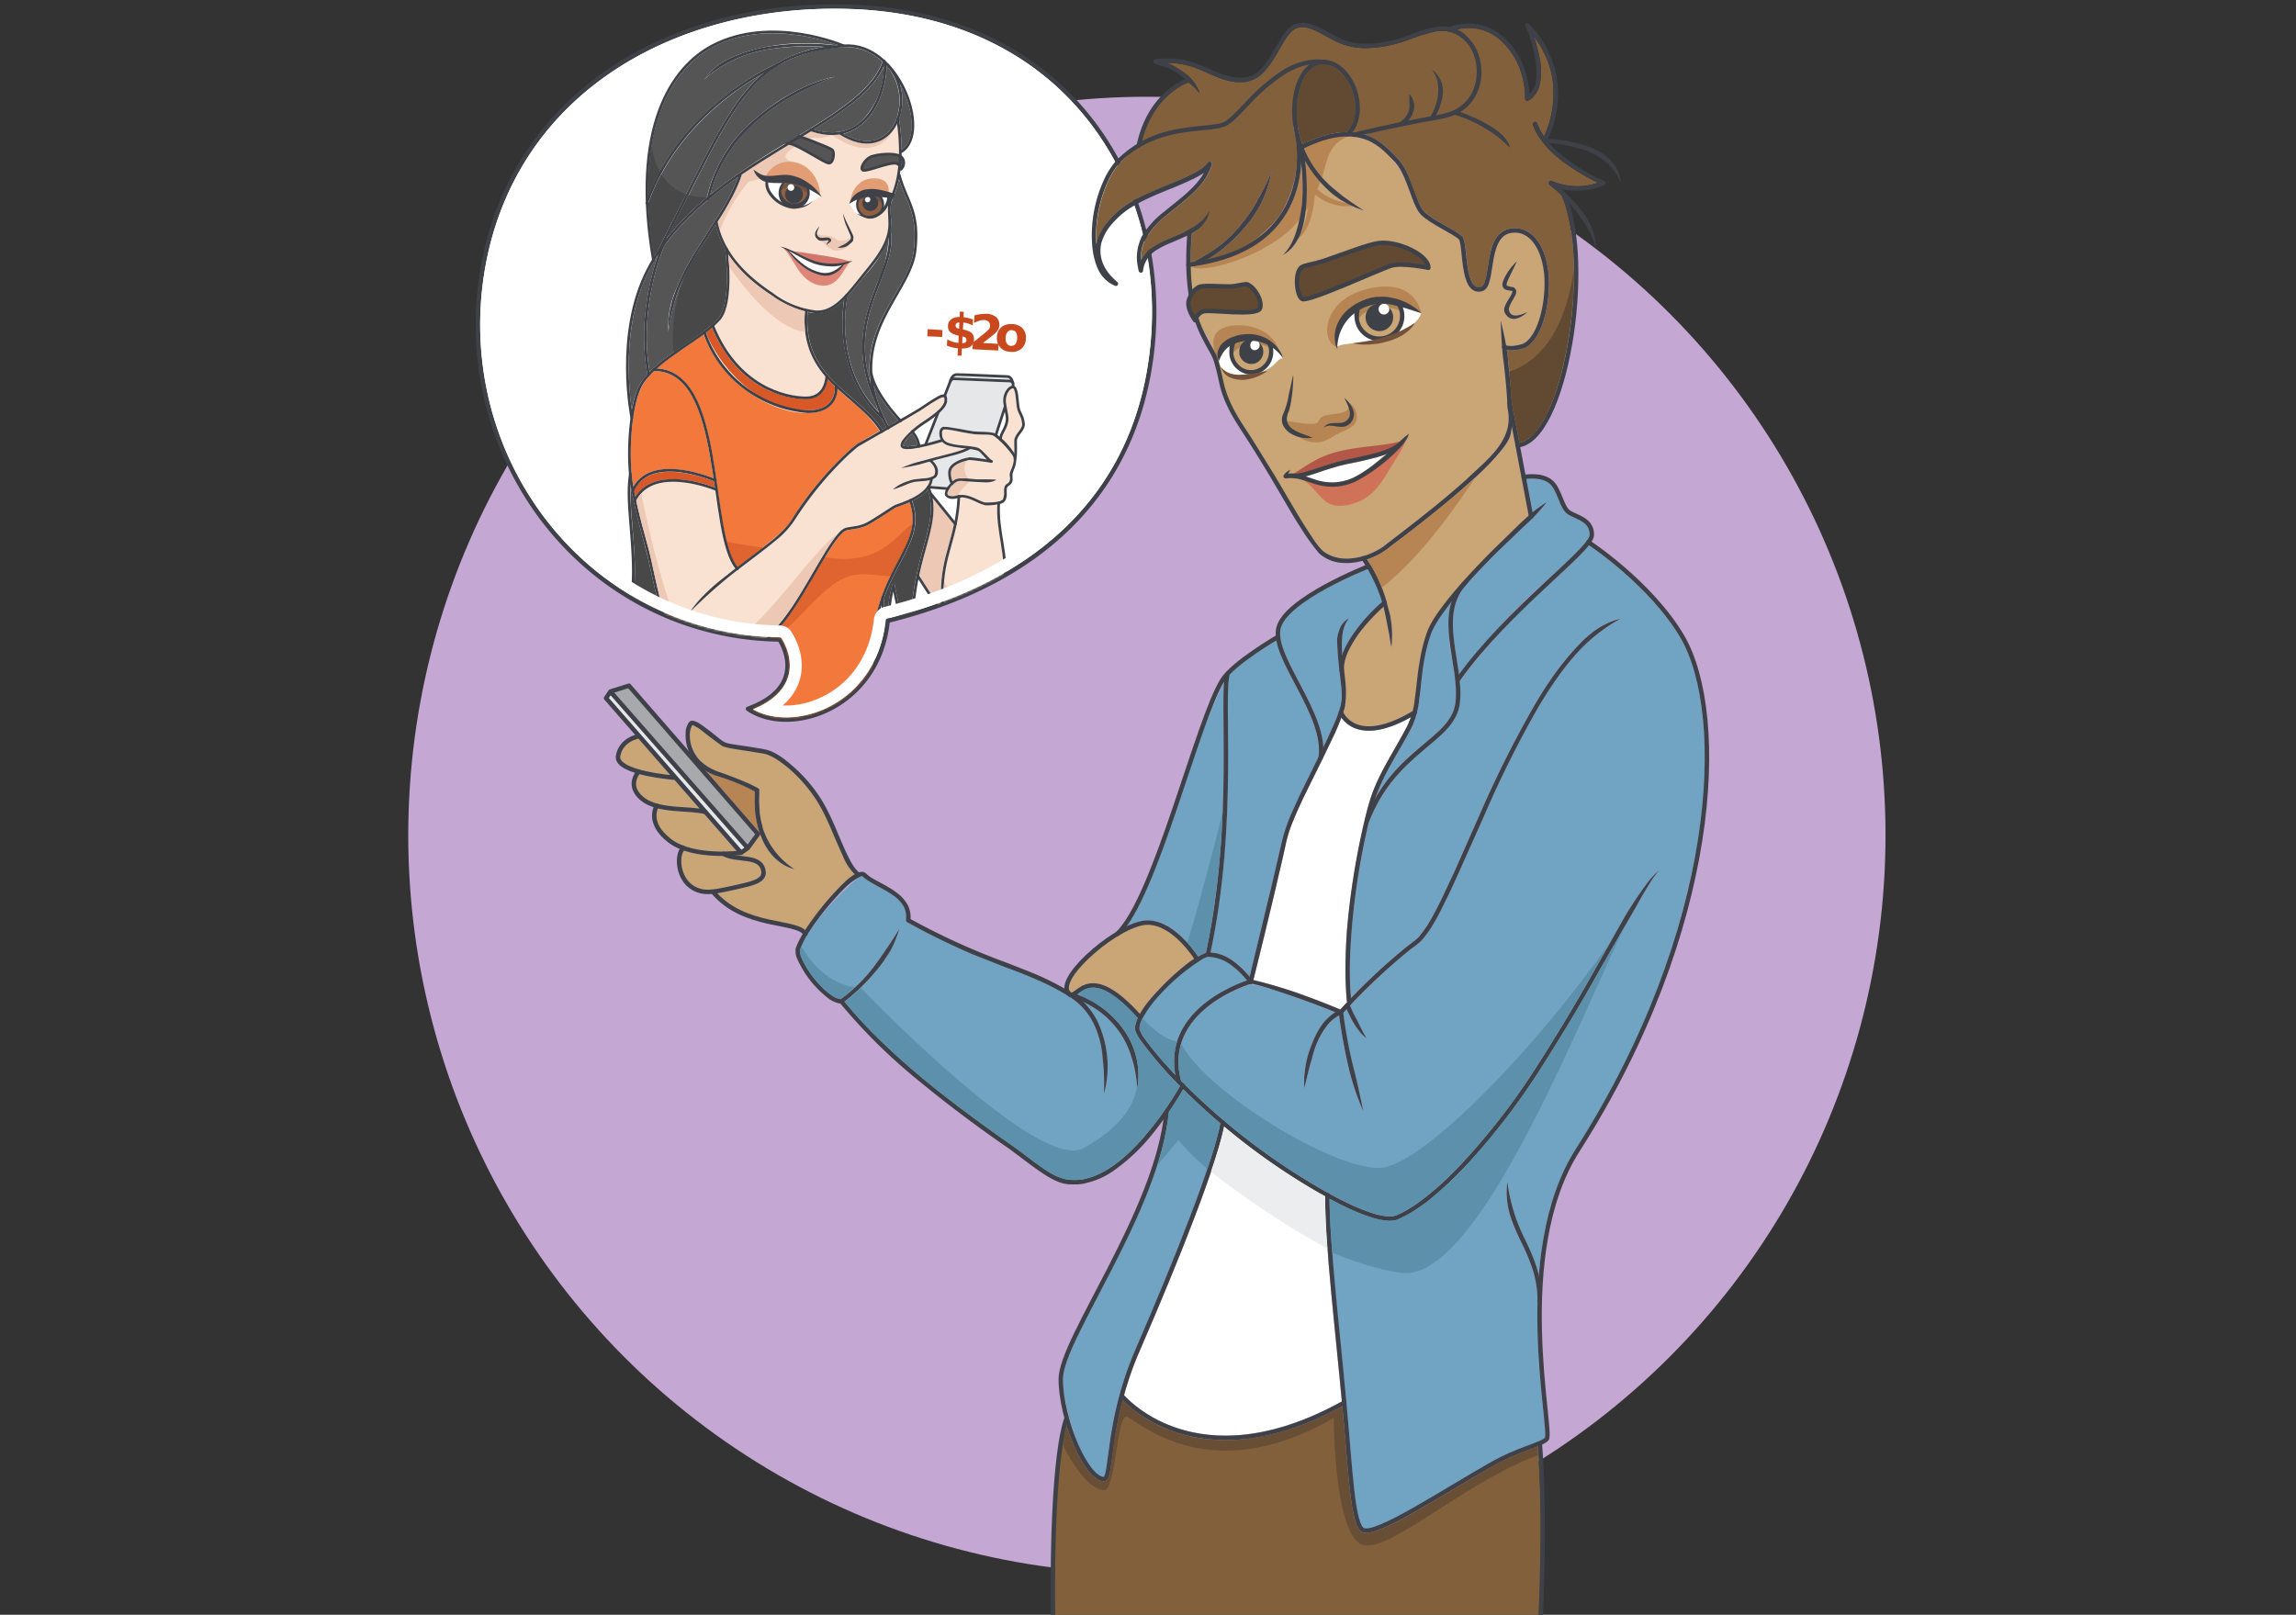 <?xml version="1.0" encoding="UTF-8"?> <svg xmlns="http://www.w3.org/2000/svg" xmlns:xlink="http://www.w3.org/1999/xlink" width="1032" height="726"><rect width="100%" height="100%" fill="#333333" stroke="none"/><defs><path d="M60.9 292.4c-31-20.4-51.1-50.4-58-86.9-14.9-77.2 33.8-151.7 108.4-166 7.7-1.4 15.6-2.3 23.4-2.4a1 1 0 0 0 .9-.4c.2-.3 5.8-8.6 3-17.6-2-6-7.3-10.9-15.8-14.3 8.7-5 21.3-4.9 32.7.4 15.3 7.1 25 21.5 27 39.5 0 .5.3.8.8.9 65.4 16.2 105.5 53.8 116 108.7 8.2 42.6-1.6 85-26.8 116.3-24.7 30.9-62 47.8-107.4 49l-5.8.2c-36.6 0-71.3-9.7-98.4-27.4" id="a"></path><path id="c" d="M.7 66.1h213.8V.7H.7z"></path></defs><g transform="translate(183)" fill="none" fill-rule="evenodd"><circle fill="#C5A7D4" cx="332.5" cy="375.5" r="332"></circle><path d="M355.5 429.9a26.3 26.3 0 0 1 3.4-1.6h.1c8.5-39.6 8.1-78.5 8-101.8-.1-9-.2-15.7.2-20a291.2 291.2 0 0 0-16.5 43.2c-8.5 25.4-18 53.8-27.3 66.8 3.5-1.7 6.8-2.7 9.4-2.7 11.3 0 20.4 12.6 22.7 16.1" fill="#71A3C3" fill-rule="nonzero"></path><path d="M505 651.5c-4.6 1.8-10.8 4.1-17.7 8l-16 9.5c-20.6 12.3-34.2 20.2-40.3 20.2-.6 0-1.2 0-1.6-.3-4.3-1.5-5.6-15.1-7.7-41l-1.4-15.6c-14 7.6-32.9 15.2-52.6 15.2-7.3 0-14.7-1-22-3.5a59.9 59.9 0 0 1-24.1-14.5 197.1 197.1 0 0 0-4.7 25.5c-1 7.6-1.4 11-3.7 11-6 0-11.5-11.4-13.6-16.4a89.3 89.3 0 0 1-3.2-8.7c-2 7.5-7.3 21.7-6 85.4h219.1c.4-6.8 1.2-42-1.3-76l-3.2 1.2" fill="#83603C" fill-rule="nonzero"></path><path d="M313.2 664c.6-.5 1.2-5 1.7-9.3 1.4-10.3 3.6-27.7 12.4-47.8 21.1-48.6 35.4-86.6 38.2-102a300 300 0 0 1-16.7-15.2c-2 3.5-4.2 7-6.5 10.3-2.5 26.7-18.5 57.3-31.4 82-8.6 16.5-16 30.9-16 38 0 16 10.5 44 18.3 44" fill="#71A3C3" fill-rule="nonzero"></path><path d="M346.4 642.2c27 8.7 54.8-1.7 73.7-12l-2.4-24.9c-2.5-24.8-5-50.4-5.1-67.5l-2.4-1.3a292.5 292.5 0 0 1-43-30c-3.3 16.1-17.4 53.6-38.1 101.2-3 7-5.2 13.5-6.9 19.5a57.5 57.5 0 0 0 24.2 15" fill="#FFF" fill-rule="nonzero"></path><path d="M377.5 440.8c-2.4-3-5-5.7-8.2-7.7a19.1 19.1 0 0 0-8.6-3h-.8l-.5.1-1.4.6a91 91 0 0 0-19.7 16.4 52 52 0 0 0-7.5 10.1c-.5 1-1 1.9-1.2 2.9l-.4 1.4v1.2l1.3 2.7a147.9 147.9 0 0 0 14.7 17.8c-4.9-27.8 25.4-40 32.3-42.5" fill="#71A3C3" fill-rule="nonzero"></path><path d="M531.2 245.1a173 173 0 0 1-15.4 15.3 316 316 0 0 0-42.7 45.7c.3 3.4.4 6.8 0 10-.9 8.3-7 13.4-14.6 19.8a79 79 0 0 0-26.2 33.4 556.8 556.8 0 0 0-3.8 18.6 334.4 334.4 0 0 0-4 31c-.8 10-1.1 19.9-.2 29.7a277.3 277.3 0 0 1 24.9-23c1.8-1.4 3.8-2.8 5.3-4.2 1.4-1.7 2.8-3.5 4-5.4 2.4-3.8 4.5-8 6.5-12l5.9-12.6 11.2-25.3a489.1 489.1 0 0 1 24.9-49.6c4.7-8 9.9-15.7 16-22.7l2.3-2.6 2.5-2.6c1.6-1.7 3.4-3.1 5.2-4.6 3.8-2.8 8.1-5 12.7-6a75.7 75.7 0 0 0-21.2 17.1c-6 6.9-11.1 14.6-15.8 22.4A487.4 487.4 0 0 0 484 367l-11.3 25.3c-1.9 4.2-3.8 8.5-5.9 12.6a128 128 0 0 1-6.6 12.3c-1.3 2-2.7 3.9-4.3 5.7-1.8 1.8-3.7 3-5.5 4.4a274.7 274.7 0 0 0-26.6 25l1.5 3.2 2 4a93.9 93.9 0 0 0 4 7.6 34.7 34.7 0 0 1-7.9-10.7l-1.1-2.6-1.5 1.7a127.4 127.4 0 0 0 3.9 22l1.4 5.5 1.3 5.5 1.2 5.6 1.2 5.7a113.2 113.2 0 0 1-7.1-21.9 242.5 242.5 0 0 1-3.8-21.4 14.5 14.5 0 0 0-2.8 1.9 34.8 34.8 0 0 0-7.7 12c-.6 1.5-1 3.1-1.5 4.7-.3 1.6-.9 3.1-1.3 4.7l-1.2 4.8-1.2 4.8v-5l.6-5 .5-2.5.6-2.4c.5-1.6 1-3.2 1.7-4.8 1.2-3.2 2.7-6.2 4.8-9a23.5 23.5 0 0 1 5.6-5.4l.2-.1a392.8 392.8 0 0 0-28-10.2c-3.2-1-6.6-2-10-2.5a65 65 0 0 0-19 9.9c-11.7 9.1-15.8 20.5-12.3 33.7l1.5 1.4v.1a295.2 295.2 0 0 0 61.8 47.2c7.5 4.3 15.2 8.3 23.4 10.9 2 .6 4 1 6.1 1.2 1 0 2 0 3-.2l.6-.2c.3 0 .5-.2.8-.3l1.4-.6c3.8-1.9 7.4-4.3 10.8-7 6.8-5.2 13-11.3 18.8-17.7 11.8-12.7 22.1-26.7 31.5-41.2a867.2 867.2 0 0 0 26.8-44.7l12.8-22.7c2.2-3.7 4.6-7.4 7.1-11 2.5-3.5 5-7.2 8.5-10-3 3.3-5 7.1-7.3 10.8a174 174 0 0 0-3.2 5.7l-3.2 5.6-13 22.6a869.6 869.6 0 0 1-26.8 44.8 305 305 0 0 1-31.7 41.5c-6 6.4-12.2 12.6-19.1 18-3.5 2.6-7.1 5.1-11.1 7l-1.6.8-.8.3-.9.3c-1.2.2-2.3.3-3.5.2-2.3-.2-4.5-.7-6.6-1.3a108 108 0 0 1-19.4-8.6c.1 17 2.6 42 5 66.2 1 8.5 1.8 17.2 2.6 25.5l1.5 17.1c1.5 18.8 3.1 38.2 6.4 39.4 4.4 1.6 23.4-9.8 40.2-19.9l16-9.4c7-4 13.4-6.4 18-8.1a25 25 0 0 0 7.2-3.4c.3-.8-.3-6.5-.9-12.6-1.2-12-3-30-2.5-49.3-.1-4.4-.7-8.8-2-13a88.5 88.5 0 0 0-5.3-12.8c-2-4.2-4-8.5-5.3-13.1a37 37 0 0 1-1-14.2 80.2 80.2 0 0 0 8.2 26.4c2 4.3 4 8.6 5.3 13.2l.7 2.4c1.5-19.8 6-40.3 16.6-56.8a365.7 365.7 0 0 0 54.9-138.9c6-38 3-72-7.9-90.8-12.5-21.5-36.5-38.5-41-41.7M330.7 469.3a43 43 0 0 1-1.9-2.8c-.5-1-1.1-2-1.5-3.2a4 4 0 0 1-.1-1v-1l.4-1.7.8-1.9c-16.6-18.5-22.9-13.8-26.7-11l-.5.5a45.9 45.9 0 0 1 20.3 15 35.2 35.2 0 0 1 6.7 27.1c-.4-4.6-1-9.2-2.5-13.6a39.4 39.4 0 0 0-22-25.3c2.8 2.6 5 5.7 6.7 9a48.2 48.2 0 0 1 4.3 24.2c-.3 2.7-.7 5.5-1.5 8 .2-5.4 0-10.7-.6-16a42.1 42.1 0 0 0-4-15.3 29.6 29.6 0 0 0-10.2-11.7c-4.5-2.9-9.3-5.4-14.2-7.6-5-2.2-10-4.2-15-6l-15.2-6c-10-4.3-19.8-9.1-29.3-14.4a1 1 0 0 1-.5-.9v-.1c.2-2 0-4.2-1-6a15 15 0 0 0-4.3-4.7c-3.5-2.6-7.7-4.4-11.6-6.9l-1.5-1-.7-.6-.3-.3h-.1c-.2-.2-.6-.2-1 0h-.3a125 125 0 0 0-23.1 25.4 43 43 0 0 0-3.7 7.4V428.2c.1 1 .5 2 .9 3a43.9 43.9 0 0 0 12.2 15.5c1.6 1.2 3.4 2.3 5.2 2.5a69.7 69.7 0 0 0 14.6-14.2 174 174 0 0 0 6-8.5c2-2.8 3.8-5.8 5.7-8.8-1 3.3-2.3 6.7-4 9.8-.9 1.6-2 3-2.9 4.5a92.5 92.5 0 0 1-17.7 18.3c10.4 12.8 22.5 24 35 34.5 13 10.7 26.6 20.6 40.4 30.3 3.4 2.4 6.8 5 10.1 7.5 3.4 2.4 6.8 5 10.5 6.5 1.9.8 3.8 1.3 5.8 1.4h3c1-.1 2-.1 3-.4 4-.9 7.7-2.6 11.2-4.8 6.9-4.5 12.8-10.6 18-17 5.2-6.3 9.8-13 13.8-20-6-6-11.7-12.1-16.7-19" fill="#71A3C3" fill-rule="nonzero"></path><path d="M478 18.2a23.9 23.9 0 0 1 3.3 22.5c-1.5 4-4.4 7.4-8 9.7a84.1 84.1 0 0 1 11.7 5.3c2.3 1.2 4.5 2.5 6.4 4.3a15 15 0 0 1 4.3 6.3 54.8 54.8 0 0 0-11.7-8.9 56.2 56.2 0 0 0-13.2-5.8l-.3.2c-2.4 1-5 1.5-7.5 2l-2.2.4-5.2 1-9 1.7-16.2 3.6a30 30 0 0 1 12.7 8.6l1.4 1.3c3.9 3.7 6.1 9.8 8 15.2 1.5 4 2.9 7.6 4.6 9.4 2.2 2.2 6.4 4.6 10 6.7 3.2 1.8 6 3.3 7.1 4.6 1 1 1.3 3.6 1.8 8 .5 5.2 1.3 12.4 4 14.4a3 3 0 0 0 2.6.4c1.8-.4 2.5-4.8 3.1-9 1.1-7.4 2.6-17.5 12-17.5h.1c10 0 15 11.5 15.4 22.8.5 13.1-3.8 28.8-11.6 31.2-2.3.7-4 1-5.4 1l-1.9-.2a316.1 316.1 0 0 1 2.2 23.5l3.4 18.1c3.7-.7 7.2-3.9 10.5-9.5 12.8-21.4 19.4-76.4 8.6-101.5l-2-2-3.5-2.9a1 1 0 0 1 1-1.7 28.9 28.9 0 0 0 20.8.8 102 102 0 0 1-15.9-9.6 51.9 51.9 0 0 1-7.8-7.2l-1-1.3a27.5 27.5 0 0 1-4.6-7.9 1 1 0 0 1 2-.6c.7 2 1.8 4 3 5.8a47 47 0 0 0 3.9-25.2c-.7-4.6-2-9-4.2-13-1-2.2-2.3-4-3.6-6l-.6-.9a85.2 85.2 0 0 1 2.9 11.9c.3 3 .5 6-.2 9.2-.3 1.5-.8 3-1.7 4.4-.9 1.4-2 2.6-3.5 3.4a1 1 0 0 1-1.5-.9c0-4.5-.8-9-2.3-13.2a32.2 32.2 0 0 0-7-11.3 21.4 21.4 0 0 0-21.4-6.5c2.4 1 4.5 2.8 6.2 4.9" fill="#83603C" fill-rule="nonzero"></path><path d="M492.4 127.4l.1-.7.5-1.3a26.2 26.2 0 0 1 5.8-7.9c-1.3 3-2.9 5.8-4.1 8.7l-.4 1-.1.5v.2c0 .5.2.7 1 .8l1 .3c.5 0 1 .1 1.6.5l.6.8c.1.4.2.8.1 1 0 .7-.2 1-.4 1.5-.8 1.5-1.7 2.9-2.3 4.3-.3.7-.6 1.4-.6 2v.3l.1.3c.1.3.2.7.4.9.5 1 1.8 1.4 3.3 1.2 1.5-.2 3-.8 4.5-1.5a11.1 11.1 0 0 1-4.2 2.7c-.8.3-1.7.5-2.7.3a4 4 0 0 1-2.5-1.6c-.4-.4-.5-.8-.8-1.2l-.2-.9v-.8c.2-1 .6-1.8 1-2.6.8-1.5 1.8-2.8 2.4-4.1l.3-.9v-.1-.2c-.3-.2-1.2-.2-2-.4-.5-.1-1-.2-1.6-.6a2.6 2.6 0 0 1-.9-2.1v-.4m-50.6 116.1l3.9-3c10.5-8 20.8-16.2 30.7-25 9.2-9 21.4-17.7 18.3-31.9-.2-6.5-.9-13.1-1.6-19.7l-.6-4.9a46.4 46.4 0 0 1-.3-3.2v-1.7c-.3-3.3-.5-6.6-.6-10 1 3.7 1.8 7.4 2.5 11.1.7.3 3 .7 7-.5 6-1.9 10.7-15.3 10.2-29.3-.4-10.3-4.7-20.8-13.4-20.8-7.7 0-9 8.4-10.1 15.8-.8 5.3-1.5 9.9-4.6 10.6a5 5 0 0 1-4.2-.7c-3.5-2.5-4.3-9.9-5-15.8-.2-2.8-.6-6.2-1.1-6.8-1-1-3.7-2.6-6.6-4.3a51.4 51.4 0 0 1-10.6-7c-2-2-3.3-5.8-4.9-10.1a38.2 38.2 0 0 0-9-15.8 26 26 0 0 0-18.7-9.2 45 45 0 0 0-20 5.4 46.1 46.1 0 0 0 14.3 18.8l3 2.5 3.2 2.3 3.2 2.2 3.4 2.2-3.8-1.4-3.6-1.7-3.5-2-3.3-2.4a55.9 55.9 0 0 1-12.3-14.9 123.1 123.1 0 0 1 .6 19.5c-.4 4.3-1 8.7-2.5 12.8-1.5 4-4.2 8-8 10 3-3 4.8-6.8 6-10.7a72.1 72.1 0 0 0 2.5-12.2 90.3 90.3 0 0 0-.4-17c-.5 7-2.6 15.8-8.3 23.8-8 11.3-21.3 18.4-39.5 21.1h-.2l-1.7.3c0 1.5 0 3 .2 4.6a63 63 0 0 0 3.4 19 54 54 0 0 0 4.5 8.8c.8 1.4 1.6 3 2.1 4.7.5 1.6 1 3.2 1.3 4.8.7 3.3 1.2 6.6 2 9.7a43 43 0 0 0 3.5 9l2.5 4.1 2.7 4.2 5.4 8.4A819 819 0 0 1 390 214l10 17a292 292 0 0 0 8.1 12.5l3 3.7.8.7 1 .6c.6.5 1.4.8 2 1.2l2.2.7 2.3.5c3.2.3 6.4 0 9.5-.8l.4-.1h.2c2.9-.9 5.7-2 8.2-3.7l3.9-2.9" fill="#CAA575" fill-rule="nonzero"></path><path d="M406.9 74c1.3 2 2.7 3.9 4.3 5.7 2.4-6.3 1.9-14.4 11.8-18.4-5.2-2.8-15.4 3.2-19.9 5.4 1 2.6 2.3 5 3.8 7.3M403.9 95a64 64 0 0 0 6.5-13.2 51.3 51.3 0 0 1-6.8-9.5 123.1 123.1 0 0 1 .6 19.5l-.3 3.1M401.2 98.6l.1-.7c.5-2 .7-4.1.9-6.2a90.1 90.1 0 0 0-.4-17c-.5 7-2.6 15.8-8.3 23.8-5.7 8-31.5 16.8-42.4 20.5 4.2 6.1 39.1-5.1 50-20.4" fill="#B78554" fill-rule="nonzero"></path><path d="M496.3 193.6c-.1.9-.2 1.8-.6 2.6l-.5 1.2-.7 1.2c-.8 1.5-1.9 2.8-2.9 4.2-4.2 5.2-9.1 9.7-14 14.2-9.9 8.8-20.3 17-30.8 25.1l-4 3-4 3a32 32 0 0 1-7.4 3.5 44 44 0 0 1 1.6 2.4l.2.2a62.6 62.6 0 0 1 7.1 16.7l1.1 4 .6 2.7.4 2.7c.4 3.5.4 7.1 0 10.7l-.5-2.6-.4-2.6-1-5.2c-.5-2.6-1-5.2-1.7-7.7a90.7 90.7 0 0 0-11.3 12.3c-1.7 2.5-3.3 5.1-4.6 7.9-1.2 2.7-2 5.6-1.8 8.5l.8 7.2a41.6 41.6 0 0 1-.3 8.3c-.1 1-.4 1.8-.7 2.7l-.1.4c.4 1 2.2 4 6.5 5.6 6 2 14.5-.1 24.7-6.2l1-5.3c.7-5.1 1-10.4 1.8-15.6a73 73 0 0 1 4-15.4c2.2-5 5.5-9.2 8.7-13.4a211 211 0 0 1 6.5-7.6l1-1.3h.2a382.8 382.8 0 0 1 24.8-25.3l2.9-2.7 1.2-1.2-7.6-40-.2 1.8" fill="#CAA575" fill-rule="nonzero"></path><path d="M305.2 53c-24.8-30.8-62-47.8-107.5-49C159 3 122 12.6 93.6 31.3c-31 20.3-51.1 50.4-58.1 86.8-14.8 77.3 33.8 151.7 108.4 166 7.7 1.5 15.6 2.3 23.4 2.4.4 0 .7.1 1 .4.2.4 5.8 8.6 2.9 17.6-2 6-7.2 11-15.7 14.4 8.7 5 21.3 4.8 32.7-.4 15.2-7.1 25-21.5 26.9-39.5 0-.5.4-.9.9-1 65.4-16.1 105.5-53.7 116-108.6 8.2-42.6-1.6-85-26.8-116.3" fill="#FFF" fill-rule="nonzero"></path><path d="M305.2 53c-24.8-30.8-62-47.8-107.5-49C159 3 122 12.6 93.6 31.3c-31 20.3-51.1 50.4-58.1 86.8-14.8 77.3 33.8 151.7 108.4 166 7.7 1.5 15.6 2.3 23.4 2.4.4 0 .7.1 1 .4.2.4 5.8 8.6 2.9 17.6-2 6-7.2 11-15.7 14.4 8.7 5 21.3 4.8 32.7-.4 15.2-7.1 25-21.5 26.9-39.5 0-.5.4-.9.9-1 65.4-16.1 105.5-53.7 116-108.6 8.2-42.6-1.6-85-26.8-116.3z" stroke="#FFF" stroke-width="1.3"></path><path d="M216 279c-4 39.5-43.8 52.7-62.8 39.7 28.5-10.4 14.2-31.2 14.2-31.2a135 135 0 0 1-23.7-2.4C68.5 270.7 19.6 196 34.5 118 49.5 40 121.2.9 197.8 3c105 2.9 150.1 88.7 135.2 166.6-10 52-46.7 92.1-117 109.5" stroke="#3E4147" stroke-linecap="round" stroke-linejoin="round" stroke-width="2"></path><g><g transform="matrix(1 0 0 -1 32.7 323.7)"><mask id="b" fill="#fff"><use xlink:href="#a"></use></mask><g mask="url(#b)"><path d="M103.1 234.2a115.5 115.5 0 0 1-20.2-21c-.3-.7-11.7-27-6.6-56.6l1.4 1.3c4.2 4 9.6 7.6 14.8 11.2 4.3 3 8.5 5.9 11.7 8.7 1.2 1 2.2 2 3 3 5.9 7 3.1 29.4 3 30.9-2 3.4-3.4 7-4.3 10.8l-7.6-11.8a82.1 82.1 0 0 1-13.6-36.1 40.1 40.1 0 0 0 3.6 19.2c2.4 6.2 5.6 12 9 17.5l10.5 16.5a91.5 91.5 0 0 1 8.3 16.3c-4.4-3-8.8-6.3-13-9.7v-.2" fill="#555556" fill-rule="nonzero"></path><path d="M232.6 96.9a18 18 0 0 0-6-.2c-1.6.4-2.9 1.1-4.2 1.7-1.4.6-2.7 1.2-4 1.4-.8.2-1.5.3-2.1.2h-.4a92.7 92.7 0 0 0-4-21.4 74.6 74.6 0 0 1-3.5-22.2c0-10.3 4.4-17.8 8.6-18.4 1.9-.2 6 1.3 10.2 4.8 5 4 8 9.3 8.3 14.3.6 10.5-.5 17.6-1.5 23.8-.9 5.1-1.6 10-1.4 16" fill="#F9E2D2" fill-rule="nonzero"></path><path d="M236.8 122.5a40.8 40.8 0 0 1-5.6 5.1c-.2.2-.5.3-.9.4-1.3.3-2.8.3-4.3.4-1.4 0-3 0-4.5.2-3 .4-5.8 1-8.8 1.6l-2.1.3c-.7 0-1.5.2-2.1.1-.3 0-.6-.6-.8-1.2l.1-1.9c.2-.6.5-1.2 1-1.7.4-.5 1-.8 1.5-1 1.3-.6 2.8-.8 4.2-1l4.4-.6 1.5-.2 3-.5 1.2-.5 1-.8 1.6-1.6 1.5-1.6c.5-.5 1-1 1.5-1.2h.1a.6.6 0 0 0-.4-1.2 125.4 125.4 0 0 1-9.8 1.3c-.5 0-1-.2-1.6-.4-.5 0-1-.3-1.5-.4-1-.4-2-.8-3-1.4a5.4 5.4 0 0 1-2-2.1l-.2-.7v-.7a10.2 10.2 0 0 1 .6-4c.5.5 1 .8 1.7 1.1a4.4 4.4 0 0 0 1.9.4h.5l2.3-.2 4.4-.3H229.8l2.2-.1c-.6-.5-1.3-.9-2-1l-2.4-.3-4.5.2-4.4.4h-3.2c-.3 0-.6 0-1-.2a7.4 7.4 0 0 1-2-1.4 11 11 0 0 1-1-1.2c-.5-.6-.9-1.2-1.1-1.8-.3-.6-.4-1.3-.1-1.5 0-.2.4-.4.7-.5l.9-.2a7 7 0 0 1 2 .2 9.4 9.4 0 0 0 4.6.2c1.6-.3 3-.9 4.4-1.5 1.3-.6 2.7-1.3 4-1.7h1a27 27 0 0 1 5.3.4c.7.2 1.3.5 1.7.8l.2.3.2.5.2 1c.2.6.1 1.3.1 2 0 .8 0 1.7.5 2.6.3.4.6.7 1 .9l.7.6c.4.4.5 1 .5 1.7 0 .6-.3 1.4-.1 2.3 0 .5.2.9.4 1.2l.4 1a12.5 12.5 0 0 1 1 4.1c0 .6-.3 1.2-.6 1.9-.7 1.2-1.6 2.3-2.6 3.4" fill="#F9E2D2" fill-rule="nonzero"></path><path d="M94.6 24.3c1-.7 2.1-1.3 3.2-1.5 13.4-2.3 28.6 10 38.3 22.3 4.7 5.9 9.5 14.1 13.7 21.4 6.3 10.8 11.3 19.3 15 20l3.6.6c2.1.3 2.1.3 4.2 1 1.7.7 5.8 3.4 9.1 5.6a44 44 0 0 0 4.9 3l.7.2c1.4.5 3.6 1.3 6 2.4 4 1.8 8.2 4.6 9 8.5l-3.1-.4-3.5-.3-3.4-1c-2.1-1-4.3-1.8-6.7-2.5 1 .9 2 1.5 3 2.1a28 28 0 0 0 6.8 2.5l3.7.4c1.1 0 2.3.2 3.4.5 1 .3 2 .8 2 1.8.6 2-.8 4-2.4 5.2l-4.8-1.3c-2.6-.7-5.3-1.2-8-1.5a63 63 0 0 0 12.8 4.1l2.7.7 7.8 2c2 .6 3.9 1.2 5.7 2l-4 .5c-1.4.2-3 .5-4.4 1a6 6 0 0 0-2 1.4 198 198 0 0 0-12.3-3l-3.2-.2-1.7.1c-.3 0-.6.2-1 .4-.3.2-.6.7-.6 1 0 .5 0 .8.2 1.1 0 .3.2.6.3.8l1 1.4a42.5 42.5 0 0 0 7.1 6.5c1.7 1.2 3.5 2.3 5.2 3.6 1.6 1.2 3.3 2.5 4.5 4 .7.9 1.2 1.7 1.4 2.6V144.6l-.2.5h-.2l-1.3-.3-1.3-.7-2.7-1.6-5.3-3.5-2.7-1.6-2.7-1.6-2.8-1.6-.1-.2a.6.6 0 0 0-.4-.1l-2.2-1.3-3-1.6a.6.6 0 0 0-.4-.4l-2.2-1.2a.6.6 0 0 0-.6-.3l-4.8-2.8-5.4-3.1c-.9-.5-1.6-1.2-2.4-1.9l-2.4-2.1a148.9 148.9 0 0 1-24-29c-.5-.9-1.2-1.7-1.8-2.6l-2.1-2.5-2.3-2.2-2.4-2c-6.5-5.5-13.4-10.4-20-15.6a202.4 202.4 0 0 1-18.7-16.8 55 55 0 0 0 8.3 9.6c3 2.9 6.4 5.5 9.7 8.1l2.4 1.9c-4.9 6-6.9 20-9 34.5v.6c-3 1.2-27.8 10.3-35.5-4.6 1.3-6.3 3-12.3 4.4-17.5a210.9 210.9 0 0 0 3-12.2c2.5-11.8 8.1-37.9 17-44.6M117.6 244.8c-2.1-6.2-5.3-12-8.7-17.6l-2.1-3.3v-.2c2.4-11.9 10.6-22.3 24.9-31.7 8-5.3 13.8-7.6 19.2-7.9 7.8-.3 13.6 7 19.7 14.6l2.1 2.7c4.9 6 9.5 11.7 10.7 18.8.3 2 .2 4 0 6.2 0 2.5-.2 4.9.5 6.9l.6 1.6a59 59 0 0 1 3 33.1c-.6-1.3-1.4-2.5-2.3-3.6a14 14 0 0 0-11.1-5.3 24 24 0 0 0-12.5 4.1l-3.4-.2c-3 0-6.2.5-9.5 1.6l-7.8-4.8c-7.6-4.5-15.5-9.3-23.3-14.6v-.4z" fill="#F9E2D2" fill-rule="nonzero"></path><path d="M140.9 259.8c-7.6-4.5-15.5-9.3-23.3-14.6v-.4a89.4 89.4 0 0 0-10.8-21l1-4a73.5 73.5 0 0 0 12.9 22.1c8.2 2.2 13.7 3.7 20.6 8.9-12.2 2.5 8.1 11 8.1 11 5.7-.6 8.8 1.2 8.8 1.2-3 0-6.2.5-9.5 1.6l-7.8-4.8" fill="#ECC8B5" fill-rule="nonzero"></path><path d="M185.2 264.4a14 14 0 0 0-11.1-5.3 24 24 0 0 0-12.5 4.1l-3.4-.2c14.4-10 23.4-5.7 27.6 2.2l-.6-.8" fill="#ECC8B5" fill-rule="nonzero"></path><path d="M158.3 256.4c1.4-1.2.5-6.6-1.7-6-2.3.5-12.3 7.3-16.7 8.6-9 2.7-18-.4-18-.4s8.2 7 16.6 5.3c3.9-.8 18.4-6.4 19.8-7.5" fill="#555556" fill-rule="nonzero"></path><path d="M158.3 256.4c1.4-1.2.5-6.6-1.7-6-2.3.5-12.3 7.3-16.7 8.6-9 2.7-18-.4-18-.4s8.2 7 16.6 5.3c3.9-.8 18.4-6.4 19.8-7.5z" stroke="#3E4147" stroke-width="1.2" stroke-linecap="round" stroke-linejoin="round"></path><path d="M131 191a66.2 66.2 0 0 0-19.4 18.3c.7-6.5 1.7-23-3.4-29.2-.8-1-1.8-2-2.9-2.9 12.3-30.2 36.5-31.8 41.2-31.8 8 0 8.7 7.7 8.8 9-6 7-10.3 15.8-9.2 29.3A51.1 51.1 0 0 0 131 191" fill="#F9E2D2" fill-rule="nonzero"></path><path d="M115.7 68.8c5.6 4.3 11.3 8.4 16.6 13 3.2 2.6 6.3 5.5 8.4 9A132.7 132.7 0 0 0 156 111a150 150 0 0 0 11.2 11.2c.8.7 1.5 1.4 2.6 2l5.4 3.2 4.5 2.6a68.1 68.1 0 0 1-13.6 14l-5.5 4.9a11 11 0 0 0-2.5-6.9c-2.3-2.6-6-4-11-4-8 0-17.3 3.2-25.4 8.7a56.3 56.3 0 0 0-21.2 26.7l-7.4-5.3a139 139 0 0 1-13.6-10c19.8-1.3 23.9-30 27.5-55.3 2-14.5 4-28.2 8.6-34M193.2 97.9c-2.2-1-4.2-1.6-5.5-2.1l-.7-.3c-.5-.1-2.6-1.5-4.6-2.8-3.4-2.3-7.6-5-9.4-5.7-2.1-.7-2.2-.8-4.4-1.1l-3.6-.6c-3.1-.6-8.5-9.8-14.2-19.5-4.2-7.2-9-15.5-13.7-21.4-9.1-11.5-23-23-35.9-23-1.2 0-2.4 0-3.6.3-1 .1-2.1.6-3.1 1.3-20.3-33.4-32-64.7-34-90.5l125.7-.8c2.5 12.6-3.8 55.5-7.6 81.2-1.3 9-2.3 15.7-2.4 17.8a74.8 74.8 0 0 0 4.4 24.8 120 120 0 0 0 7.3 15.7c5 9.4 8.8 16.8 5.3 26.7" fill="#F3783C" fill-rule="nonzero"></path><path d="M159 217c1.3-1 2-1.8 3.8-1.6l.7.2c1.3.1 2.5.6 3.5 1.5v-.3l.7-.4c-.3-1.7-2-3.5-4-4.7-1.4-.5-3-.8-4.2-.6-.8 0-1.5.3-2 1-.5 0-1 .4-1.3.7-.2 0-.3.2-.4.3-.5.9-1.3 1.5-2.1 2-1.4 1-2.1 2-2.3 3.4 2.1-1.1 5.9-.3 7.6-1.6" fill="#ECC8B5" fill-rule="nonzero"></path><path d="M152.9 235.9c0 7.2-5.4 15.1-13.8 15.1-8.3 0-11.1-7.5-11.1-7.5l24.9-7.6z" fill="#E39D74" fill-rule="nonzero"></path><path d="M153.5 235.2c-4 0-6.8-8.2-16.8-3.4-10 4.8-7.3 11.3-7.3 11.3 14.8 3.8 24.1-8 24.1-8" fill="#FFF" fill-rule="nonzero"></path><path d="M166.4 233s1 10 10 10.5c9 .4 7.2-6.7 7.2-6.7l-17.2-3.9z" fill="#E39D74" fill-rule="nonzero"></path><path d="M183.5 236.1s1-8.1-7-9.8c-8-1.7-8.5 4.3-10.5 5.8 0 0 5.5 9.2 17.5 4" fill="#FFF" fill-rule="nonzero"></path><path d="M134.9 237.9a6.5 6.5 0 1 1 12.8-1.7A6.5 6.5 0 0 1 135 238" fill="#916042" fill-rule="nonzero"></path><path d="M134.9 237.9s2.9 2.2 6.4 1.7c3.6-.4 6.4-3.4 6.4-3.4A6.5 6.5 0 0 1 135 238" fill="#715342" fill-rule="nonzero"></path><path d="M137.4 237.5a4 4 0 1 1 7.8-1 4 4 0 0 1-7.8 1" fill="#3E4147" fill-rule="nonzero"></path><path d="M138.3 239.4a1.5 1.5 0 1 1 3 0 1.5 1.5 0 0 1-3 0" fill="#FFF" fill-rule="nonzero"></path><path d="M135.4 237.8a5.9 5.9 0 0 0 6.7 5.1 5.9 5.9 0 0 0 5-6.6 6 6 0 0 0-11.7 1.5m.3-5a7 7 0 0 1 1.6-1.6 16.3 16.3 0 0 1 6.7-.7 7 7 0 1 1-8.3 2.2" fill="#3E4147" fill-rule="nonzero"></path><path d="M169.8 233.2a5.8 5.8 0 1 1 11.4-1.5 5.8 5.8 0 0 1-11.4 1.5" fill="#916042" fill-rule="nonzero"></path><path d="M169.8 233.2s2.5 2 5.7 1.5c3.2-.4 5.7-3 5.7-3a5.8 5.8 0 0 1-11.4 1.5" fill="#715342" fill-rule="nonzero"></path><path d="M172 232.9a3.5 3.5 0 1 1 7-1 3.5 3.5 0 0 1-7 1" fill="#3E4147" fill-rule="nonzero"></path><path d="M173 234a1.2 1.2 0 1 1 2.5 0 1.2 1.2 0 0 1-2.4 0" fill="#FFF" fill-rule="nonzero"></path><path d="M169.8 233.2a5.8 5.8 0 1 1 11.4-1.5 5.8 5.8 0 0 1-11.4 1.5z" stroke="#3E4147"></path><path d="M184 236.3c.7-2 0-3.9-.8-5.5a10 10 0 0 0-3.7-4 8.4 8.4 0 0 0-5.3-1c-1.8.1-3.5 1-5 1.9 1.7-.5 3.4-1.1 5-1 1.7-.1 3.3.3 4.6 1.2 1.4.9 2.4 2.1 3.2 3.5.8 1.4 1.3 3.2 1 4.5l1 .4zM149.4 233.1c-1.6-1.7-4-2.9-6.4-3-1.3-.2-2.5-.1-3.7 0a15.2 15.2 0 0 0-9.2 6c-.7 1-1.3 2.1-1.6 3.4-.3 1.3-.2 2.7.4 3.9l1-.5c-.8-2 0-4.3 1.3-6 1.3-1.9 3.1-3.4 5.1-4.5 2-1 4.3-1.6 6.6-1.5 2.3 0 4.6.8 6.5 2.3z" fill="#3E4147" fill-rule="nonzero"></path><path d="M153.5 235.2a36.3 36.3 0 0 1-7.3 4.2c-2.5 1-5.2 1.8-7.7 2h-4c-1.4 0-3 0-4.5.2-1.6.2-3.3.8-4.5 2a8.7 8.7 0 0 0-2.5 3.8c1.3-.8 2.4-1.7 3.6-2.2 1.2-.5 2.3-.6 3.6-.6 2.5 0 5.5.7 8.6.4 3.2-.4 6.1-1.7 8.6-3.4a20 20 0 0 0 6.2-6.4h-.1zM166 232a8.7 8.7 0 0 0 4.8 5.6c1.1.6 2.4 1 3.7 1 1.3.2 2.6.2 3.8 0 2.3-.3 4.7-1 6.8-1.6 1-.3 2-.6 3-.6 1.1 0 2.2.2 3.3.6a6.5 6.5 0 0 0-3-2c-1.3-.5-2.6-.4-3.7-.3l-6.8.6c-2.1.1-4 0-6-.6-2-.5-3.9-1.3-5.9-2.7z" fill="#3E4147" fill-rule="nonzero"></path><path d="M190.1 252.3c-1.6 3.4-12.6 2-14.8.7-2.3-1.2-4.6-4.9-3.2-5.8 1.5-.9 11.2 3.5 14.7 3.1 2-.2 2.5-2.7 2.5-2.7s2.1 2 .8 4.7" fill="#555556" fill-rule="nonzero"></path><path d="M190.1 252.3c-1.6 3.4-12.6 2-14.8.7-2.3-1.2-4.6-4.9-3.2-5.8 1.5-.9 11.2 3.5 14.7 3.1 2-.2 2.5-2.7 2.5-2.7s2.1 2 .8 4.7z" stroke="#3E4147" stroke-width="1.2" stroke-linecap="round" stroke-linejoin="round"></path><path d="M163.2 227.8a42 42 0 0 1 2-4.7l2.2-4.5.5-1.3-.1-1.6c-.2-.5-.6-1-1-1.2l-1-.9c-.7-.5-1.5-1-2.4-1.1-.9-.3-1.7-.2-2.6-.1 1.6.8 3 1.3 4.3 2.3l.9.8c.3.2.5.4.6.7.3.5.1 1.2-.2 2l-2 4.7a24 24 0 0 0-1.2 4.9M156.3 213.5c-.4 0-.4.6-.2 1l.6.7.2.4s0 .2 0 0c.2-.2-.1 0-.3 0-1 .2-2.1-.3-3.6-.1-.4 0-.8.2-1.1.5l-.8.8c-.4.6-.5 1.4-.4 2 .3 1.4 1.2 2.3 2 3.2-.5-1-1.1-2.2-1.2-3.2 0-.6.2-1 .5-1.4l.6-.4.6-.2c1-.2 2.2.3 3.7 0l.5-.3c.1-.1.5-.3.5-.8 0-.4-.2-.6-.3-.7l-.4-.3-.7-.5c-.2-.2-.4-.4-.2-.7" fill="#3E4147" fill-rule="nonzero"></path><path d="M210.4 102.8c.2.6.6 1.2 1 1.8a11 11 0 0 0 1.3 1.3c.6.6 1.2 1 1.9 1.3l.9.3h1c.7 0 1.4 0 2.2-.2h1.2c-1.4-2.1-3.4-3.2-5.1-6.3l-.9-.2a7 7 0 0 0-2-.2 2.8 2.8 0 0 0-1.6.7c-.3.2-.2.9 0 1.5M218.8 108.5l-2.3.2h-1.2c-.4 0-.8-.2-1.2-.4l-1.7-1a10.4 10.4 0 0 0-.7 3.9v.7l.3.7c.4.8 1.2 1.6 2 2.1a14.1 14.1 0 0 0 4.5 1.8h.1c-.9-2.1-1.4-5.2 1-8h-.8z" fill="#ECC8B5" fill-rule="nonzero"></path><path d="M150.8 65.8c2.4 4.2 2.3 4.1 4.4 7.4 25.6-4.4 32.2 11 39.2 14.8a49.5 49.5 0 0 0-6.5-16.8l-3.3-6.5c-9 0-13.3 3.3-36.4-3.3l2.6 4.4M115.7 68.8c-2 2.5-3.5 6.5-4.7 11.4 5.6-1.2 11-2 16.2-2.7a596.7 596.7 0 0 0-11.5-8.7" fill="#DF642F" fill-rule="nonzero"></path><path d="M122 29.6c5 3.5 10 8.4 15 14.8 4.8 6 9.6 14.2 13.8 21.4l1 1.6s33.7-.2 17.8-2c-16-1.7-25.9-24.7-47.5-35.8" fill="#DF642F" fill-rule="nonzero"></path><path d="M105.6 104.6l-.4 2.7c-3 1.2-28.7 11.2-35.9-4.2l.6-2.7c8.4 13.4 30.8 6 35.7 4.2" fill="#D85927" fill-rule="nonzero"></path><path d="M68.9 135.6c-1.4-9.4-1.5-20.5-.3-28.4l.4-2.1c8 13.6 31 5.5 36 3.6-3.4 23.7-8.3 48.1-26.6 48.2-2-1.9-3.8-3.8-5-5.9-2.1-3.2-3.6-8.9-4.5-15.4" fill="#F3783C" fill-rule="nonzero"></path><path d="M182.6 131.6l-2 3.9c-20.5 18.4-18 46-16.9 53.5-3.6-3.6-7.5-6-12.2-6h-.6c-1.2 0-2.4.1-3.6.4-1.5-20.2 9.2-29.4 19.7-38.4 5-4.3 10.2-8.8 13.9-14.5l1.7 1z" fill="#494849" fill-rule="nonzero"></path><path d="M188.4 270.2c.8-5.3 1.2-9.9 1.2-13.9 4.9 3.5 5.9 12 2.5 22.1-.8 2.5-1.9 5-3.2 7.3a25.2 25.2 0 0 0-.5-15.5M185.6 234.4l-.6-1.5c-.6-1.8-.4-4-.3-6.5a30 30 0 0 0-.1-6.3c1.4-7.8-1.5-15.2-4.8-23.7-4.7-12.3-10-26-4.2-45-2.5 16.6 4.6 28.9 11 40 4 6.8 7.7 13.2 8.4 19.7 1.4 12.2-1 18-3.6 24.1-1 2.5-2.2 5-3 8-.9-4.2-2-7-2.8-8.8" fill="#555556" fill-rule="nonzero"></path><path d="M178.7 196.8a53 53 0 0 1 5 19.8 52.3 52.3 0 0 0-10-16l-2.2-2.6c-2.1-2.7-4.2-5.3-6.3-7.5-.5-2.4-6-32 14.2-52.1-.5 1.1-1 2.2-1.3 3.3-11.3 24.4-4.7 41.4.6 55.1" fill="#555556" fill-rule="nonzero"></path><path d="M210 144v-1a7.7 7.7 0 0 0-1.6-3l-1.7-1.8-5.4-13.7 5.8 1.6a5.4 5.4 0 0 0-.5 3.6 3.9 3.9 0 0 0 .7 1.5l.2.3.8.3 2.4-.1 2.2-.4c3-.4 6-1.1 8.8-1.5 1.4-.2 2.9-.2 4.4-.3 1.5 0 3 0 4.5-.4l1-.3 3.9 12.3-.3 2.6c0 3 1.9 6 3.9 6.6l-.1 1c-.2.3-.6.5-1.2.5l-24.8 1a1 1 0 0 1-1-.7l-2.4-6.3c.3-.4.3-.6.4-1v-.8M237.9 153h.5c-.3.4-.6.7-1 .7-2.2.2-19.8 1-23 1a2 2 0 0 1-1.5-.7h.2l24.8-1z" fill="#E6E7E8" fill-rule="nonzero"></path><path d="M163.3 263.6c8.5-4.9 16-4.3 21 1.6a18.2 18.2 0 0 1 3 5.4 24.4 24.4 0 0 1-4.6 23.7c.4-5.5-2-17.3-9.2-24.8-2.9-3-6.3-5-10.2-6" fill="#555556" fill-rule="nonzero"></path><path d="M104.4 176.4l-2.8-2.3c5.2-13.6 22-34.9 45.7-34.9 4.6 0 8 1.2 10 3.6 2.4 2.8 2.3 6.4 2.2 7.2l-3.2 3.3c-.4-2.9-2.2-9-9.8-9-4.8 0-29.5 1.5-42.1 32" fill="#D85927" fill-rule="nonzero"></path><path d="M181.7 136.1l2-4 2.6 1.6 1.8 1c-2 2-8 9-11.1 16 .8-4.6 2.2-9.4 4.7-14.6M150 265.5c4.2-1.3 8-1.6 11.6-1 4.2.6 8 2.6 11 5.9a35 35 0 0 1 9 23.5c-4.6-10.6-16.7-19.3-31.5-28.4" fill="#555556" fill-rule="nonzero"></path><path d="M201.4 103.5a21.9 21.9 0 0 0-7.1-5c3.8-10.5-.3-18.2-5.4-27.9-2.4-4.5-5-9.6-7.2-15.6 0-3.2.2-10.6 1.7-14.5-1 9.8 1.8 19.8 2 20.2 0 .3.2.5.5.5s.5-.3.6-.5c0-.2 2.7-16.8 7.2-25-.6 19 2.9 31.7 5.7 42 2.7 9.9 4.7 17.1 2 25.8" fill="#494849" fill-rule="nonzero"></path><path d="M210.8 79c.8 2.8 1.6 5.6 2.3 8.9l-9.6 12c1.2-7.5-.7-14.3-3-22.5l-3-12.5L208 48.5c-.6 2.3-1 5-.9 7.9 0 9.7 1.8 15.9 3.6 22.5" fill="#ECC8B5" fill-rule="nonzero"></path><path d="M242.5 137.4a11.5 11.5 0 0 0-1.4 5.6c-.2 1.9-.6 6.2-1.5 6.2-1.4-.1-3.1-2.8-3.2-5.5 0-1 .3-2.5.6-4 .3-1.6.6-3.2.5-4.3 0-2.4-.9-4-1.6-5.6a8.6 8.6 0 0 1-1.2-3.4 42 42 0 0 0 5.5-6.4 79.9 79.9 0 0 1 0 5.9c.2 1.4 1 2.6 2 3.7.9 1.2 1.7 2.4 1.5 3.8-.3 2-.7 3-1.2 4" fill="#F9E2D2" fill-rule="nonzero"></path><path d="M72.3 151.7l3 3.8c-4.2 23 1.6 44.3 4.7 53.5a86.6 86.6 0 0 1-4-6.9c-12-23.3-9.2-52.8-7.7-62.8a37 37 0 0 0 4 12.4" fill="#555556" fill-rule="nonzero"></path><path d="M75.8 71.9l-2.3 8.9c-1.4 5.2-3 11.3-4.4 17.7-.5 2.3-1 4.5-1.3 6.8v-4.9c0-3.3.2-6.5.5-9.8.5-6.6 1.1-13.1 1.3-19.7.2-6.6 0-13.3-1.5-19.8a37 37 0 0 0-3.4-9.4c-1.2-2-2.5-3.9-4.1-5.6l.5.3c1 .5 2 1 3 1.8 1 .6 1.9 1.4 2.8 2.2l1.2 1.3.6.7.5.7 1.9 3 .7 1.7.6 1.6c.8 2.3 1.5 4.6 2 7 .3-2.5 0-5-.8-7.4l-.6-1.7v-.1c-.1-1-.4-4.9-2.4-8.3a23 23 0 0 1 10.2 11.6c-1.8 6.7-3.2 13.3-4.3 18.1l-.7 3.3" fill="#494849" fill-rule="nonzero"></path><path d="M210.9 113c.6 1.3 1.5 2 2.5 2.7a15.3 15.3 0 0 0 4.8 2l1.8.4c1.2 0 2.3-.2 3.4-.3l4.4-.6-1.5 1.6-1.5 1.5-.8.7-.9.3-2.7.5a20 20 0 0 0-3.6-1.6L213 119l-7.8-2-1.6-.5c.6-.6 1.2-1.2 1.6-2 .3-.6.6-1.2.7-1.9a5 5 0 0 0 0-2 3 3 0 0 0-1.2-1.8l-1-.6a8 8 0 0 0-1-3l7.4-.6.5.7 1 1.1a11.2 11.2 0 0 0-1 4.8l.1 1 .3.9" fill="#E6E7E8" fill-rule="nonzero"></path><path d="M166.7 206c-2.9-1.7-5.2-12-13.7-10.6-10.4 1.6-12.4 15-17.9 17.4a10 10 0 0 0 2.8-1.1c10.2-7.4 15.9-9.6 15.9-9.6l13 4z" fill="#DE8779" fill-rule="nonzero"></path><path d="M166.7 206c-6.3 2.1-11.7 2.7-27.4 5l15-7.5 12.4 2.5z" fill="#D2756A" fill-rule="nonzero"></path><path d="M163.4 205.1s-4.8-1.2-10.1-.1c-5.4 1.1-15.4 6.7-15.4 6.7s8.4-10.8 15.8-11.2c7.3-.5 9.7 4.6 9.7 4.6" fill="#FFF" fill-rule="nonzero"></path><path d="M167.5 206.3c-1.4-.5-2.6-1.2-4-1.6-1.4-.4-2.9-.7-4.4-.8-2.9 0-5.8.3-8.6 1.2-2.8 1-5.3 2.3-7.8 3.7-2.5 1.3-5 2.9-7.6 4 2.9-.5 5.5-2 8-3.2 2.5-1.3 5.1-2.5 7.8-3.4a27 27 0 0 1 12.3-.6c1.4.2 2.8.7 4.3.7" fill="#3E4147" fill-rule="nonzero"></path><path d="M163.8 205.2a10 10 0 0 0-6.3-5.2 9 9 0 0 0-4.3 0 21 21 0 0 0-7.4 3.4 28.6 28.6 0 0 0-5.9 5.7c-.8 1-1.7 2-2.8 2.8v.2h.2c1.1-.7 2-1.7 3-2.6 1-1 1.9-2 2.9-2.8 2-1.8 4.1-3.4 6.6-4.4l1.8-.7 1.9-.5c1.2-.2 2.5-.2 3.7.1 1.2.3 2.4.9 3.4 1.6 1 .7 2 1.6 3 2.5h.2v-.1" fill="#3E4147" fill-rule="nonzero"></path><path d="M187.8 270.2c3.7-24.2-2.4-34-3.4-37.1-1-3.5.3-8.6-.4-13-1.4-8.3-7.3-14.6-13-21.8-6.6-8.3-12.2-15.2-20-14.8a40 40 0 0 0-19.7 8c-11 7.3-22 17.4-25 32.1" stroke="#3E4147" stroke-width="1.2" stroke-linecap="round" stroke-linejoin="round"></path><path d="M203 108.6c-.5-7.6-13-11.3-16.2-12.5-1.3-.5-11-7.4-14-8.5-3-1-1.9-.7-7.9-1.7-6-1.1-17.3-27.2-28.3-41.2-10.7-13.4-26-24.7-38.9-22.5-12 2.2-18.9 39-21.3 49.8-1.6 7.3-6.2 21.3-8.4 35.2-2 13.8-.2 36.2 4.8 44.1 7.2 11.4 27.5 20.3 35 29.2 6.1 7.5 3 31.3 3 31.3" stroke="#3E4147" stroke-width="1.2" stroke-linecap="round" stroke-linejoin="round"></path><path d="M94.4 48.5c2.3 3.5 5.2 6.7 8.3 9.6 3 2.9 6.4 5.5 9.7 8.1 6.6 5.2 13.5 10.1 20 15.5 3.1 2.7 6.2 5.6 8.3 9.2 2.2 3.6 4.7 7 7.2 10.4a157 157 0 0 0 19.4 21c.8.6 1.5 1.3 2.6 2l5.4 3 11 6.4 5.5 3.1 5.4 3.2 5.3 3.5a58.4 58.4 0 0 0 4.1 2.4c.6.2 1 .4 1.8.5.3 0 .9-.2 1.2-.5l.4-1V143a7.7 7.7 0 0 0-1.6-3c-1.4-1.7-3.1-3-4.8-4.3-1.7-1.3-3.5-2.4-5.2-3.6a41.1 41.1 0 0 1-6.9-6.2l-.8-1.3c-.3-.4-.4-.9-.4-1 0-.2.2-.4.7-.5l1.4-.1 3 .3c4.1.6 8.2 1.8 12.2 3 .3 0 .7-.2.8-.5 0-.3-.1-.6-.4-.7-4.1-1.2-8.2-2.3-12.4-3-1-.2-2.1-.3-3.2-.3a7 7 0 0 0-1.7.1c-.3 0-.6.2-1 .4-.3.2-.6.7-.6 1 0 1 .3 1.4.5 2l1 1.3a42.3 42.3 0 0 0 7.1 6.5c1.7 1.2 3.5 2.3 5.2 3.6 1.6 1.2 3.3 2.5 4.5 4 .7.9 1.2 1.7 1.4 2.6v1.3l-.2.5h-.2c-.7 0-1.8-.5-2.6-1l-2.7-1.6-5.3-3.5-5.4-3.2-5.5-3.2-11-6.3-5.4-3.1c-.9-.5-1.6-1.2-2.4-1.9l-2.4-2.1a155.8 155.8 0 0 1-24-29 39 39 0 0 0-8.6-9.4c-6.5-5.4-13.4-10.3-20-15.5a215.7 215.7 0 0 1-18.7-16.8" fill="#3E4147" fill-rule="nonzero"></path><path d="M78.1 157.5c32.8.3 23.9-74.2 37.6-89.5M146.7 184.1c-2.7-31.3 23.2-36.9 34-54.4" stroke="#3E4147" stroke-width="1.2" stroke-linecap="round" stroke-linejoin="round"></path><path d="M232 108c-1.2-1-2.9-1.1-4.4-1.2l-4.5.2-4.4.3-2.2.2c-.8 0-1.3 0-2-.3a9 9 0 0 1-4.1-4.4c-.3-.6-.4-1.3-.1-1.5 0-.2.4-.4.7-.5l.9-.2a7 7 0 0 1 2 .2 9.4 9.4 0 0 0 4.6.2c3.1-.6 5.7-2.4 8.4-3.2h2a23.4 23.4 0 0 1 4.3.4c.7.2 1.3.5 1.7.8.3.3.5 1.1.6 1.7.2.7.1 1.4.1 2.2 0 .7 0 1.6.5 2.5.6.8 1.4 1 1.7 1.5.3.4.5 1 .5 1.7 0 .6-.3 1.4-.1 2.3.2 1 .6 1.5.8 2.2a12.5 12.5 0 0 1 1 4.1c0 .6-.3 1.2-.6 1.8a41 41 0 0 1-8.2 8.6l-.8.4c-1.4.3-2.9.3-4.4.3-1.4.1-3 0-4.5.3-3 .4-5.8 1-8.8 1.6-1.4.2-3 .5-4.2.4-.3 0-.6-.5-.8-1.2l.1-1.9a4 4 0 0 1 2.5-2.8 21 21 0 0 1 4.2-1c3-.4 5.9-.5 9-1.2l1.1-.5 1-.8 1.6-1.6 1.5-1.6c.5-.5 1-1 1.5-1.2.4-.2.5-.6.3-.9a.6.6 0 0 0-.6-.3 126.8 126.8 0 0 1-9.8 1.3c-.5 0-1-.2-1.6-.4-.5 0-1-.3-1.5-.4-2-.7-4.2-1.8-5-3.5-.2-.5-.3-.9-.3-1.4a10 10 0 0 1 1-4.6.6.6 0 1 0-1-.6 10.8 10.8 0 0 0-1.2 5.2c0 .6.1 1.3.4 1.9.6 1.2 1.5 2 2.5 2.6a15.3 15.3 0 0 0 4.8 2l1.8.4c1.2 0 2.3-.2 3.4-.3l6.7-1-.3-1.1c-.9.4-1.4 1-2 1.5l-1.5 1.6-1.5 1.6-.8.6-1 .3c-2.7.7-5.7.8-8.7 1.3-1.4.2-3 .5-4.4 1a6 6 0 0 0-2 1.4 5.5 5.5 0 0 0-1.3 4.7c0 .4.2.8.4 1.2.3.4.8.9 1.3.9 1.7 0 3.1-.2 4.6-.5 3-.4 6-1.1 8.8-1.5 2.9-.4 5.8 0 9-.7a4 4 0 0 0 1.1-.4l1-.7a32 32 0 0 0 7.6-8.4 5 5 0 0 0 .7-2.4 11.2 11.2 0 0 0-1-4.5l-.7-2v-2c.1-.9 0-1.8-.7-2.6-.6-.7-1.4-1-1.6-1.4-.3-.4-.3-1-.3-1.8v-2.3l-.3-1.2c-.1-.3-.4-.9-.7-1.2-.7-.7-1.5-1-2.3-1.1a25.6 25.6 0 0 0-4.6-.6h-1c-.5 0-1 0-1.3.2-1.6.4-2.9 1.1-4.2 1.7-1.4.6-2.7 1.2-4 1.4-.8.2-1.5.3-2.1.2-.7 0-1.4-.2-2.1-.4-1.5-.3-3.4-.5-4.8 1-.2.1-.3.4-.4.6v.8l.3 1.2c.3.8.7 1.5 1.2 2 1 1.3 2 2.4 3.6 3.1l1.2.3h3.5l4.4-.4h4.4l4.4-.1" fill="#3E4147" fill-rule="nonzero"></path><path d="M220.6 121.9c-2.4-1.4-5.1-2.2-7.7-2.9l-7.8-2-7.8-2.2c-2.6-.6-5.3-1.2-8-1.5 2.5 1 5 2 7.6 2.7l7.9 2.1 7.8 2c2.6.8 5.2 1.5 7.4 2.8a.6.6 0 0 0 .6-1z" fill="#3E4147" fill-rule="nonzero"></path><path d="M202.5 117.3a9 9 0 0 0 2.6-2.8c.7-1.1 1-2.5.7-3.9a3 3 0 0 0-1.2-1.8c-.6-.4-1.2-.7-1.8-.8-1.2-.4-2.4-.5-3.6-.6l-3.5-.3a20 20 0 0 1-3.4-1c-2.1-.9-4.3-1.8-6.7-2.5 1.9 1.7 4 2.8 6.3 3.6 1.2.4 2.3.8 3.5 1l3.7.4c1.1 0 2.3.2 3.4.5 1 .3 2 .8 2 1.8.6 2-.9 4.2-2.6 5.4a.6.6 0 0 0 .6 1z" fill="#3E4147" fill-rule="nonzero"></path><path d="M210.3 104l-8.7.7M234 126.1c0 3.1 2.9 5.1 3 9.3 0 2-1.2 6.3-1.2 8.3 0 3 2 6 3.7 6 2.1.3 2-7 2.5-9.3.6-2.8 1.8-3.2 2.3-6.9.5-3-3.1-4.8-3.5-7.7-.1-.8.3-6.5-.3-8.4M236.1 141l-4.2-13M206.1 138.5l-5.8-14.8" stroke="#3E4147" stroke-width="1.2" stroke-linecap="round" stroke-linejoin="round"></path><path d="M239.5 149.8s1 2.5-1.6 2.6l-24.8 1c-.7 0-1.3-.4-1.6-1l-2.6-6.7" stroke="#3E4147" stroke-width="1.2" stroke-linecap="round" stroke-linejoin="round"></path><path d="M239.6 151.4s-.5 2.8-2.3 3c-1.7 0-19.7.9-22.9.9-2.4 0-2.9-3-2.9-3M215.3 100.5c-1-19.6-7.5-25.6-7.5-44.1 0-10.7 4.6-18.4 9-19 4.8-.6 18.6 8.1 19.3 19.7 1.1 19.5-3.7 26.7-2.9 40.5M193.5 98.7c8-20.8-16.2-30.7-16.7-68 .4-8 13.7-83.3 9.8-99.6L60-68.1c1.8 25.5 13 57 34.4 92M210 44.3l-13.2 20.5M181.7 296.1c-9.7-29.8-80.2-43.8-106.2-93.7-15-29-7.2-66.7-7.2-66.7" stroke="#3E4147" stroke-width="1.2" stroke-linecap="round" stroke-linejoin="round"></path><path d="M117.6 244.8c-2.1-6.2-5.3-12-8.7-17.6l-10.6-16.5c-3.4-5.6-6.6-11.3-9-17.3-2.2-6-3.7-12.3-4.6-18.8v4.9l.7 4.9 1.2 4.8 1.7 4.6c2.4 6.2 5.6 12 9 17.5l10.5 16.5a89 89 0 0 1 8.7 17.4.6.6 0 0 0 1.1-.4z" fill="#3E4147" fill-rule="nonzero"></path><path d="M82.4 213.5s-12.2-27.4-6.5-58.2M188.5 245c3-11.7 9.2-15.9 7.1-34-2.4-20.8-34.1-39.7-12.1-79.8M184 220c3.7-20.5-23.2-39.4-5.4-78M164.7 190.8s-7.6-33.6 16.4-55M175.7 157.5c.5-9.7 13.4-23 13.4-23M201.6 104.7c6.7-18.9-9-31.3-7.2-71.3-5.3 7.4-8.5 27.2-8.5 27.2s-3.5-12.1-1.6-22.6c-3.6 2.8-3.2 17.2-3.2 17.2M202.4 102.1l11.3-14M106.3 103.6s-28.2 11.9-36.7-4.9M105.8 107.7s-29.3 12.8-37-4.5M100.9 174.3a53.4 53.4 0 0 1 46.4-35.7c14.4 0 12.8 11.7 12.8 11.7" stroke="#3E4147" stroke-width="1.2" stroke-linecap="round" stroke-linejoin="round"></path><path d="M104.6 177.4c11-27.6 32.6-32.6 42-32.6 9.3 0 9.3 9.9 9.3 9.9M181.7 296.1c2.3-6.1-4.4-40.5-33-30.8M161.7 263.9c24.2-15.4 35.4 15.6 21.6 30.6" stroke="#3E4147" stroke-width="1.2" stroke-linecap="round" stroke-linejoin="round"></path><path d="M68.2 110.1c-1-6.4-.4-13 0-19.5.6-6.6 1.2-13.1 1.4-19.7.2-6.6 0-13.3-1.5-19.8a37 37 0 0 0-3.4-9.4 27 27 0 0 0-6.4-7.7l-.5 1c1 .5 2.2.8 3.3 1.4 1 .5 2 1 3 1.8a23.1 23.1 0 0 1 8.3 11.3 45 45 0 0 1 2 6.9c.3-2.5 0-5-.8-7.4a24.8 24.8 0 0 0-8.8-11.8c-1-.8-2.1-1.3-3.2-2L58 34a.6.6 0 0 0-.6 1c5 4.1 8 10.2 9.5 16.5 1.4 6.3 1.6 13 1.4 19.4-.2 6.6-.8 13.1-1.3 19.7-.5 6.5-1 13.2 0 19.8a.6.6 0 1 0 1.1-.2z" fill="#3E4147" fill-rule="nonzero"></path><path d="M72.3 47.4s0-6-3.6-10a23.2 23.2 0 0 1 12.8 13.1" stroke="#3E4147" stroke-width="1.2" stroke-linecap="round" stroke-linejoin="round"></path><path d="M194.3 128.8l-.7-.7a23.7 23.7 0 0 1-3-3.5l-.3-1 .1-.3.6-.2 1.4-.1 3 .3 1.4.2c-.5 2.3-1.8 4.4-2.5 5.3" fill="#555556" fill-rule="nonzero"></path><path d="M194.3 129.7s2.8-3.1 3.1-6.7" stroke="#3E4147" stroke-width="1.2" stroke-linecap="round" stroke-linejoin="round"></path><path d="M146.2 174.5c-.3 2.8-.4 5.8-.1 9.2A51.1 51.1 0 0 0 131 191a66.3 66.3 0 0 0-19.4 18.3l.5-5.6c7.3-10.5 21.2-27.7 34.1-29.2M96.9 31.8c-9.7 4.2-20 48.6-24.4 70-.8-.9-1.6-2-2.2-3.2 1.3-6.3 3-12.3 4.4-17.5 1-3.5 1.8-6.6 2.3-9l.7-3.2c2.5-11.8 8.1-37.9 17-44.6 1-.7 2-1.3 3.1-1.5 13.4-2.3 28.6 10 38.3 22.3 4.7 5.9 9.5 14.1 13.7 21.4 4.5 7.7 8.4 14.3 11.6 17.7-15.8-10.5-44-61.3-64.5-52.4M217 38c1.9-.2 6 1.3 10.2 4.8a21.1 21.1 0 0 1 8.5 17.9c-12.8-16.3-22.3-6.5-27 1.3-.2-1.7-.3-3.6-.3-5.6 0-10.3 4.4-17.8 8.6-18.4" fill="#ECC8B5" fill-rule="nonzero"></path><path d="M105.9 222.5l-7.6-11.8a68.5 68.5 0 0 1-11.2-45.3l5.4 3.7a124.5 124.5 0 0 1 11.7 8.7c1.2 1 2.2 2 3 3 5.9 7 3.1 29.5 3 30.9-2 3.4-3.4 7-4.3 10.8" fill="#494849" fill-rule="nonzero"></path><path d="M79.4 210.2l12 23.7c11.9 23.6 20.4 40.7 30.6 51.8 1.6 1.7 3.3 3.3 5 4.8-12.6-7.2-39.8-25.8-51.3-58.3.3-7.2 1.1-15.1 2.5-23.9l1.2 1.9" fill="#555556" fill-rule="nonzero"></path><path d="M133.2 295a57 57 0 0 0 21.2 7.6 113.7 113.7 0 0 1-26-1.3 59.3 59.3 0 0 1-21.4-8.5c-2.1-1.5-4.2-3-6.1-4.8a28.7 28.7 0 0 0 12.2 9.8c4.8 2.2 10 3.8 15 4.7a95.2 95.2 0 0 0 31.5.9l1.3.1c-7.9 2.8-34 10.6-56-.8-10-5.2-30.2-21.4-29.3-67.3 15.8 40.5 55.6 58.8 57.6 59.6" fill="#555556" fill-rule="nonzero"></path><path d="M133.7 294h-.1c-15.6-9.9-25-28.6-41-60.6L84 216.8c5.3 6.8 11.4 12.8 18 18.2.8 3.2 1.7 6.4 3 9.5l.5 1.2.5 1.2 1.1 2.3a64 64 0 0 0 16 20.5 91.2 91.2 0 0 0 26.4 16.5c3.2 1.2 6.5 2.3 10 3-6.6-2.4-12.8-5.4-18.8-8.6a88.2 88.2 0 0 1-24-19.1 63 63 0 0 1-6-8.3c-1-1.5-1.7-3-2.5-4.5l-1.1-2.3-.5-1.2-.5-1.2a56 56 0 0 1-2.5-7.7 320 320 0 0 0 36.6 24.6c19.4 11.7 36.1 21.9 40.7 35a23.1 23.1 0 0 1-17.4 6.6 64.1 64.1 0 0 1-29.9-8.5" fill="#555556" fill-rule="nonzero"></path><path d="M159.5 289.2a167 167 0 0 1-18.7-8.6 88.2 88.2 0 0 1-24-19.1 63 63 0 0 1-13.7-27.3.6.6 0 1 0-1.1.3 64 64 0 0 0 21.1 35.2c5.2 4.7 11 8.6 17 12 6.1 3.4 12.6 6 19.4 7.5" fill="#3E4147" fill-rule="nonzero"></path><path d="M189.6 255.6c13.4 8.6-1.5 49.4-26 47.5-44-3.4-49.8-27.5-83.7-93.3" stroke="#3E4147" stroke-width="1.2" stroke-linecap="round" stroke-linejoin="round"></path><path d="M163.5 303.1s-32.2 14-58.9.1C86 293.5 67.8 265.9 78 206.7M133.5 294.5S90.5 276 75 232.4" stroke="#3E4147" stroke-width="1.2" stroke-linecap="round" stroke-linejoin="round"></path><path d="M159.4 302.2a106.3 106.3 0 0 1-31-.9 58.8 58.8 0 0 1-21.4-8.5c-2.2-1.5-4.2-3-6.1-4.8a28.4 28.4 0 0 0 12.2 9.8c4.8 2.2 10 3.8 15 4.7a107.5 107.5 0 0 0 31.4.8c.4 0 .7-.3.6-.6 0-.4-.3-.6-.6-.5z" fill="#3E4147" fill-rule="nonzero"></path><path d="M102 235c-3 0-5.8.3-8.2 1l-1.3-2.6-8.4-16.6c5.3 6.7 11.4 12.7 17.9 18.1M80.9 246.6c-2 3.5-3.1 7.5-3.8 11.5-1-6.6-1.6-14.1-1.5-22.7a95 95 0 0 0 5.3 11.2M78.2 208.3l1.2 1.9 12 23.7 1.3 2.5c-5.1 1.8-8.7 5-11.1 9a93.2 93.2 0 0 1-5.9-13.2c.3-7.2 1.1-15.1 2.5-23.9" fill="#494849" fill-rule="nonzero"></path></g></g></g><g><path d="M326.8 168.4c-10.1 52.6-48.8 88.8-112 104.4a6.4 6.4 0 0 0-5 5.6c-1.7 16.1-10.4 29-23.9 35.2-5 2.4-10.4 3.6-15.5 3.6h-1.6c3.7-3.2 6.2-6.9 7.5-11 3.6-11.3-3-21.2-3.7-22.3a6.3 6.3 0 0 0-5.2-2.7h-.3a129 129 0 0 1-22.2-2.3C73.2 265.2 26.5 193.5 40.7 119.2a126 126 0 0 1 55.8-83.4A175.7 175.7 0 0 1 197.6 9.3c43.9 1.2 79.7 17.5 103.5 47.1 24.2 30.1 33.5 71 25.7 112M305.2 53.1C280.4 22.2 243.2 5.2 197.7 4 159 3 122 12.6 93.6 31.3c-31 20.3-51.1 50.4-58.1 86.8-14.8 77.3 33.8 151.8 108.4 166 7.7 1.5 15.6 2.3 23.4 2.4.4 0 .7.1 1 .4.2.4 5.8 8.6 2.9 17.6-2 6-7.2 11-15.7 14.4 8.7 5 21.3 4.8 32.7-.4 15.2-7.1 25-21.5 26.9-39.5 0-.5.4-.9.9-1 65.4-16.1 105.5-53.7 116-108.6 8.2-42.6-1.6-85-26.8-116.3" fill="#FFF" fill-rule="nonzero"></path><path d="M400 213.9c3-.2 5-1.9 8.2-3a98.6 98.6 0 0 1 18.4-5c6.2-1.2 13.1-1.8 17-4.6.4-.3 1.4-.5 1.7-.8.4-.3 1.6-2 2-2.4-6.4 2.4-18.4 2.3-28.8 4.9-10.8 2.7-16.7 8.4-20.8 10.3.6 0 1.8.6 2.4.6" fill="#B35848" fill-rule="nonzero"></path><path d="M396 189.4c2.3.2 10.5 1.9 12.7.8 1-.4 1.4-2 2.3-2.6 1-.8 3-1 4.3-1.3 1.2-.2 9.9-.5 7.4-4.7-1-1.9-1-1.7.7-.5a7.2 7.2 0 0 1 3.3 7.8c-.7 3.4-5.3 4.4-9 6.5-3.3 1.8-5.5 3.6-9.4 3.5-4-.1-7.5-1.9-10.2-4.8l-.2-.3c-2.3-.5-4.6-4.6-2-4.4" fill="#B78554" fill-rule="nonzero"></path><path d="M445.3 200.5l-5.8 5.7c-4 3.6-8.3 7-13.3 9.6a20 20 0 0 1-4 1.5c-.8.1-.7 1-1.4 1h-2c-2.9 0-5.6-.5-8.3-1.2-2.6-.6-5.2-1.4-7.8-1.9l-1.5-.2c9.6 4.8 9.2 14.8 22.3 11.9 11.1-2.6 14.7-10.6 19.4-18.1 3.3-5.2 4.7-7.5 6-10.7-.8 1-2.6 1.4-3.6 2.4" fill="#CF7257" fill-rule="nonzero"></path><path d="M408.9 212.7c-1.2.5-5.8 1.5-6.8 1.9l5.4 1.3c2.6.6 5.2 1 7.8 1.1h2c.6 0 4.6-1 5.2-1a18 18 0 0 0 3.6-1.4c4.6-2.4 8.7-6 12.7-9.5l4.1-2c-3.6 1.2-11.8 4-15.9 4.7-3 .6-6 1.1-8.4 1.8-4.4 1.2-7.4 2.3-9.7 3.1" fill="#FFF" fill-rule="nonzero"></path><path d="M450.3 194.9c-.7 2.7-2.6 4.9-4.4 6.8a77.7 77.7 0 0 1-19.4 14.7 25.9 25.9 0 0 1-8 2.3c-2.8.3-5.6.1-8.3-.5-2.7-.6-5.3-1.7-7.8-2.4-2.4-.8-5-1-7.4-.7a1 1 0 0 1-1.1-1.2c.3-.7.9-1.2 1.4-1.7a8 8 0 0 1 1.7-1l-1 1.7c-.2.5-.3 1-.2 1.5l-1.2-1.2c2.8-.7 5.9-.2 8.4.7 2.7.8 5 1.8 7.6 2.4a22.6 22.6 0 0 0 15-1.7c4.7-2.4 8.9-5.6 13-9 2-1.7 4-3.5 5.8-5.3 1.9-2 3.7-3.7 6-5.4" fill="#3E4147" fill-rule="nonzero"></path><path d="M445.3 200.5c-6 4.5-19.3 6-27 8.1-10.6 3-14 5.1-19.3 5.4" stroke="#3E4147" stroke-width="2" stroke-linecap="round" stroke-linejoin="round"></path><path d="M402 120.2c-3.1 2.2-2.3 12.7.3 14.2 2.6 1.6 35.3-13.6 40.2-15 4.9-1.4 16.5 1 16.5 1 .2-5.6-13.7-12.2-22.2-11.1-4.9.6-16 5-23.9 7.7-6 2-9.6 2.2-10.9 3.2" fill="#624A32" fill-rule="nonzero"></path><path d="M402 120.2c-3.1 2.2-2.3 12.7.3 14.2 2.6 1.6 35.3-13.6 40.2-15 4.9-1.4 16.5 1 16.5 1 .2-5.6-13.7-12.2-22.2-11.1-4.9.6-16 5-23.9 7.7-6 2-9.6 2.2-10.9 3.2z" stroke="#3E4147" stroke-width="2" stroke-linecap="round" stroke-linejoin="round"></path><path d="M398.3 168.9a70 70 0 0 1-1.4 13.8l-.6 2.2-.5 1.1-.2 1a5 5 0 0 0 .4 3.7c.5 1 1.6 2 2.8 2.7 2.4 1.4 5.3 2.2 8.2 3.4-3.1.5-6.4 0-9.3-1.6a8.8 8.8 0 0 1-3.7-3.5c-1-1.6-1-3.6-.4-5.2l.5-1.2.4-1 .7-2.1c.4-1.4.8-2.9 1-4.4l2-9M412 192.3a4 4 0 0 1 2.5-1.8c1-.3 2.2-.3 3.2-.3 2 0 3.7-.1 4.8-1.4 1.3-1.1 1.5-2.8 1-4.6-.5-1.8-1.4-3.6-2.3-5.4 1.5 1.4 3 3 3.8 5 .4.9.7 2 .5 3.3a5.6 5.6 0 0 1-4.8 4.8c-1 0-2.1 0-3.1-.2-2-.3-3.9-.7-5.6.6" fill="#3E4147" fill-rule="nonzero"></path><path d="M455.8 140.8s-2.1-16-23.7-11c-21.6 5-21.4 24.4-14.2 26.1 0 0 3.4-11.8 38-15.1" fill="#B78554" fill-rule="nonzero"></path><path d="M455.8 140.8c-1.5 4.5-7.1 8.4-16.9 11.5-8.2 2.5-17.3 1.4-21 3.6 0 0-2.6-15.2 14.2-20.1 13.6-3.2 23.7 5 23.7 5" fill="#FFF" fill-rule="nonzero"></path><path d="M391.9 158.1c-2.7-11.7-19-14-26-10.2-7.4 4-.8 15.4-.8 15.4s29.4 6.5 26.8-5.2" fill="#B78554" fill-rule="nonzero"></path><path d="M393.7 161.1c-3.3 0-2.4 4.6-14.1 7.6-11.8 3-14.7-4.2-14.7-6.7 0 0-2.8-4.4 9.2-9.5 12-5 19.6 8.6 19.6 8.6" fill="#FFF" fill-rule="nonzero"></path><path d="M370.8 155.4a17.1 17.1 0 0 1 7-2.5c3.3-.3 6.5.1 9.5 1.4l.3.1a9.3 9.3 0 0 1-7 12.9 9 9 0 0 1-10-7.9c-.3-1.4-.1-2.7.2-4M426.8 141a20 20 0 0 1 18-4l1.2.1a10.2 10.2 0 0 1-8.4 15.2 10.2 10.2 0 0 1-10.8-11.4" fill="#CAA575" fill-rule="nonzero"></path><path d="M432.4 136.8c3.7-1.7 8.2-.8 12.4 0l1.2.3c.5 1 .8 1.9 1 3 0 0-5.7-3-11.3-2-5.5 1.2-8.8 6-8.8 6-.2-1.1-.5-3.5-.4-4.6 1.7-1.4 3.7-1.9 5.9-2.7M372.4 153.2c1.5-.5 4-.1 5.5-.3 3.2-.3 6.4.1 9.4 1.4l.3.1c.3.7.6 1.5.7 2.3 0 0-5-3-9.8-2.2-5 .8-8 5-8 5-.2-1.5 0-2.8.3-4.1.8-.6.8-1.8 1.6-2.2" fill="#AB8553" fill-rule="nonzero"></path><path d="M369.8 154.7c.8-.8 1.7-.4 2.6-.9-.6 1.5-1.1 3.9-1 5.5a8.3 8.3 0 0 0 3.2 5.5 7.7 7.7 0 0 0 6 1.5 8.3 8.3 0 0 0 6.7-9.4c-.1-1-.5-2-1-3l1 .4 1.6.7c.1.5.3 1 .3 1.6a10.3 10.3 0 0 1-8.3 11.7c-2.7.4-5.3-.3-7.4-2-2.1-1.6-3.5-4-3.9-6.7-.1-1 0-3.9.2-5M428.2 139c-.3 1.2-.5 3.6-.3 4.8a9.2 9.2 0 0 0 10.9 7.3 9.3 9.3 0 0 0 7.3-10.9 9.2 9.2 0 0 0-1.5-3.4h.2l2.4.6c.4.8.6 1.6.8 2.4a11.2 11.2 0 0 1-8.8 13.3 11.2 11.2 0 0 1-13.2-8.9 31 31 0 0 1-.3-4c.7-.6 1.7-.7 2.5-1.3" fill="#3E4147" fill-rule="nonzero"></path><path d="M374 159c.5 3 3.3 5 6.2 4.6 3-.4 5-3.3 4.6-6.3-.5-3-3.2-5.2-6.2-4.7-3 .4-5 3.2-4.5 6.3" fill="#3E4147" fill-rule="nonzero"></path><path d="M379 155.9a2 2 0 0 0 2.7 1.4 2.2 2.2 0 0 0 1.4-2.7 2 2 0 0 0-2.7-1.5 2.2 2.2 0 0 0-1.3 2.8" fill="#FFF" fill-rule="nonzero"></path><path d="M430.8 142.4a6.2 6.2 0 1 0 12.3-.8 6.2 6.2 0 0 0-12.3.8" fill="#3E4147" fill-rule="nonzero"></path><path d="M436.7 139.5a2.4 2.4 0 1 0 4.7-1 2.4 2.4 0 0 0-4.7 1" fill="#FFF" fill-rule="nonzero"></path><path d="M418.1 157c-2-4.1-1.4-9.4 1.1-13.4 1.2-2.1 2.9-3.9 4.8-5.3 1.9-1.5 4-2.6 6.1-3.4.6-.2 1.1-.5 1.7-.6l1.7-.5 1.8-.3a11 11 0 0 1 1.8 0c1.2-.2 2.3 0 3.5 0l3.4.7a26.2 26.2 0 0 1 11.9 6.6h-.1c-4.3-1.3-8.3-2.8-12.4-3.6a20 20 0 0 0-12.1.6c-3.9 1.5-7.3 4-9.6 7.3a20.1 20.1 0 0 0-3.6 12M393.7 161.1a17.7 17.7 0 0 0-15.4-7.9c-1.4 0-2.9.2-4.3.6-1.4.4-2.8.9-4 1.6a11 11 0 0 0-2.9 2.7c-.8 1.1-1.5 2.3-2.1 4h-.1a5.9 5.9 0 0 1-.1-5.3c.7-1.7 2.1-3 3.6-4 1.6-1 3.2-1.5 4.8-2 1.7-.4 3.4-.6 5.1-.6 3.5 0 6.9 1.1 9.6 3 2.8 2 5 4.8 5.8 7.9" fill="#3E4147" fill-rule="nonzero"></path><path d="M453 145a11 11 0 0 1-2.4 3.2c-1 .9-2 1.7-3.1 2.4a28 28 0 0 1-7.2 3l-2 .5-1.8.4-4 .4h-3.8l-3.8-.5a76 76 0 0 1 3.8-.6l3.7-.6a61.5 61.5 0 0 0 14.1-4.4c2.2-1 4.4-2.3 6.5-3.7M386.7 166.8a21.3 21.3 0 0 1-11 4c-2 0-4.1-.3-6-1.2-2-.9-3.4-2.7-3.9-4.6a8.8 8.8 0 0 0 4.5 3c1.7.5 3.5.6 5.3.4 3.6-.1 7.3-1 11.1-1.6" fill="#72523A" fill-rule="nonzero"></path><path d="M411.8 336l3.2-7c1.5-3.2 3-6.4 4-9.8.2-.8.6-1.6.7-2.5l.4-2.5c0-1.7 0-3.4-.2-5.2l-1.2-10.6a127.8 127.8 0 0 1-.7-11c.2-1.8.7-3.7 1.5-5.4a8.5 8.5 0 0 1 3.9-4c-2.4 2.8-3 6.2-3.2 9.6a46 46 0 0 0 0 6.8 45.6 45.6 0 0 1 5.6-10.3 78.2 78.2 0 0 1 12.4-13.4v-.4a71.4 71.4 0 0 0-6.4-14.5c-5.3 2.2-36.8 15.4-39.2 27-1.2 5.9 3.4 14.6 8.3 23.9 5 9.3 10.4 19.8 10.9 29.3" fill="#71A3C3" fill-rule="nonzero"></path><path d="M364.2 428.7c2.2.5 4.3 1.5 6.2 2.7 3.2 2.1 6 4.8 8.3 7.7a5548 5548 0 0 0 9.6-39.8l4.9-21c.8-3.5 2-7 3.3-10.3 1.4-3.4 3-6.6 4.4-9.9l8.7-17.7c1.5-10-4.9-22.1-10.5-32.8-3.7-7.1-7.3-14-8.4-19.6-3.8 2.2-15.2 9.2-21 15.2-1 3-.9 11.5-.8 23.2.2 23.3.6 62.2-7.8 101.8 1 0 2 .2 3.1.5" fill="#71A3C3" fill-rule="nonzero"></path><g fill="#83603C" fill-rule="nonzero"><path d="M354.7 103.7l-2 1.3c-.3 4.3-.5 8.6-.5 12.8.4 0 .9 0 1.4-.2 4-2 8-4.2 11.5-7.1 1.8-1.3 3.5-3 5.2-4.5l2.3-2.5 1.2-1.2 1-1.4c3-3.5 5.6-7.3 7.7-11.4 2.3-4 4.4-8.1 6-12.5a50 50 0 0 1-12 25.2l-1.2 1.4-1.2 1.3-2.4 2.5c-1.8 1.6-3.5 3.3-5.4 4.7-2 1.6-4.2 3-6.5 4.4a51 51 0 0 0 32-19.1 50 50 0 0 0 7.5-35.9 44 44 0 0 1-1.1-17.5c.4-2.6 1-5.3 2.2-7.8 1.1-2.5 2.5-5 4.8-6.8l.4-.4-2.6.6c-3.2.9-72 34.6-73.5 35.4-6.5 3.5-2.5 2.1-7.6 6.7-2.5 2.3-4.4 5.1-6 8.2a58 58 0 0 0-6 30v.1l.2-1.2c.9-3.6 2.8-6.8 5.2-9.5a40 40 0 0 1 8-7.2c6-3.9 12.6-6.5 19-9.2 3.3-1.3 6.5-2.6 9.6-4.1 3-1.5 6.2-3.2 8.1-5.7a1 1 0 0 1 1.8.8c-1.5 5.1-4.8 9.4-8.5 12.9s-7.7 6.5-11.6 9.7a38.1 38.1 0 0 0-9.7 10.8 17.3 17.3 0 0 0-2 9.6c.3-.3.4-.7.6-1 1-1.7 2.4-3.1 3.9-4.3 3-2.2 6.4-3.6 9.7-5 1.6-.7 3.3-1.3 4.8-2.1l4.6-2.6c2.9-1.8 5.4-4.1 7.2-7.2"></path><path d="M425 59.5h.8c6.8-1.6 59.5 18 61.7 17 2.8-1.1 9.2-33.3 3.5-51-3.2-10-18.5-9.7-20-10.4-2.2-1-4.6-1.3-7-1.2-2.3.2-4.7 1-7.1 1.6-4.7 1.5-9.4 3.6-14.5 4.7-2.5.6-5 1-7.5 1.2-2.6.2-5.2.4-7.8 0a29 29 0 0 1-7.6-1.9 65 65 0 0 1-6.8-3.4c-2.2-1.2-4.4-2.5-6.6-3.2-1.2-.4-2.3-.6-3.5-.7l-1.7.1-1.5.5c-1.9 1-3.4 3-4.8 5l-3.8 6.5a50.3 50.3 0 0 1-4.3 6.4c-1.6 2-3.6 4-6.1 5-1.3.6-2.6 1-4 1.2h-4A32 32 0 0 1 365 35c-4.9-1.8-9.2-4.3-14-5.5-3.1-.9-6.3-1.2-9.5-1.2l1.2.5c2 .8 3.8 2 5.6 3.2a19.3 19.3 0 0 1 8 10 44 44 0 0 0-4.4-4.5l-.6-.4c-2.8 1-16 3.8-20.8 22.9l-3.9 14.6L392 56c22.2 2 33.2 3.1 33 3.5z"></path></g><path d="M512.2 225.8a85 85 0 0 1-10.8 11.4 575.4 575.4 0 0 0-26 26.4c-7.4 9-5.5 21-3.7 32.6.4 2.3.8 4.6 1 7a327.9 327.9 0 0 1 41.7-44.2c7-6.4 13-12.1 15.7-15.7l.1-.1c.8-1.1 1.3-2 1.3-2.7 0-4.7-3.2-6.1-6.7-7.7l-2.9-1.4c-2.1-1.3-3.2-4-4.4-7-1.1-2.8-2.3-5.6-4.3-7.2-3-2.4-8-2-10.2-1.8l2.9 14.9a63 63 0 0 1 6.3-4.5" fill="#71A3C3" fill-rule="nonzero"></path><path d="M426.6 387.5a328.7 328.7 0 0 1 3.8-18.8c1-4 2-8 3.4-11.9 3.7-10 9.6-18.8 14.5-28 1.2-2.1 2.2-4.2 2.9-6.4-7.2 4-13.6 6.1-18.9 6.1-2 0-4-.3-5.7-.9a13.4 13.4 0 0 1-6.7-5l-3 7.3-4.7 9.8-.7 1.5c-3 6-6 11.8-8.8 17.8-1.5 3.2-3 6.4-4.3 9.7a59.8 59.8 0 0 0-3.3 10c-1.5 7.1-3.2 14-4.8 21a5678 5678 0 0 1-9.9 40.9 214.1 214.1 0 0 1 19.7 5.8c6.5 2.3 13 4.8 19.4 7.4l2.3-2.5.2-.2.5-.5-.1-.3c-1-10.5-.7-21 0-31.6a336 336 0 0 1 4.2-31.2" fill="#FFF" fill-rule="nonzero"></path><path d="M457.2 334.3c7.3-6 13.1-10.9 14-18.5.7-6-.4-12.4-1.4-19.3a58.6 58.6 0 0 1-.4-25.7l-.3.4c-3.2 4-6.4 8.3-8.5 12.9-1.8 4.7-3 9.8-3.8 15-.8 5-1.1 10.2-1.9 15.5a37 37 0 0 1-4.8 15.2c-5 9.2-10.8 18-14.4 27.7l-.3.9a88.4 88.4 0 0 1 21.8-24" fill="#71A3C3" fill-rule="nonzero"></path><path d="M298.5 446.3c.4 0 1.3-.6 2-1.2 4-3 11.5-8.5 28.8 10.7 2.1-3.7 4.8-7 7.6-10a110 110 0 0 1 16.9-14.8c-2.2-3.3-10.9-15.2-21-15.2-9.2 0-28 14.1-33.7 23.7-1.5 2.6-2 4.6-1.4 5.8.5.9.7 1 .8 1" fill="#CAA575" fill-rule="nonzero"></path><path d="M426 45.8a23 23 0 0 0-6.5-13.4c-1.8-1.8-4-3-6.4-3.3a8.1 8.1 0 0 0-6.7 1.8 15.8 15.8 0 0 0-4.2 6c-1 2.4-1.6 4.9-2 7.4-1 7-.2 14 2.2 20.6 8-4 14.6-5.5 20-5.5a13.3 13.3 0 0 0 3.3-6.1c.6-2.4.7-5 .3-7.5" fill="#624A32" fill-rule="nonzero"></path><path d="M151.6 381.1l-60.1-68.5-.9 1.3 59.6 68.2z" fill="#E6E7E8" fill-rule="nonzero"></path><path d="M156.5 375l-57-65.6-6.3 2 59.8 68.3z" fill="#A7A9AC" fill-rule="nonzero"></path><path d="M186.7 407.5c2.8-3.6 5.8-7 9.2-10.2 1.6-1.5 3.2-3 5.2-4.2a26.1 26.1 0 0 1-4.8-7.2l-4-9c-2.5-6-5-12-8.5-17.4a66.4 66.4 0 0 0-12.7-14.4c-2.5-2-5.1-4-8-5.3-1.2-.6-2.8-1-4.4-1.2l-4.8-.8c-3.2-.5-6.4-.9-9.7-1.6-.8-.2-1.7-.4-2.6-.8l-2.1-1.5-4-3-3.8-3c-.6-.4-1.3-.9-2-1.2l-.9-.5-.4-.2h-.2l-.2.4c-.2.2-.3.5-.4.9a10 10 0 0 0-.5 2.1 16.4 16.4 0 0 0 4.6 12.6c2.2 2.2 5 3.8 8 4.9a181.3 181.3 0 0 1 13.7 5.3c1.5.7 3 1.4 4.5 2.3.3.2.5.5.4.9l-.1 5.2.3 5.1c.3 1.7.5 3.4 1 5l.6 2.5 1 2.4a34.9 34.9 0 0 0 13 15.2c-3.4-.8-6.6-2.8-9.1-5.3a27.1 27.1 0 0 1-5.8-9.1l-.5-1.3c0 .2 0 .4-.2.5l-4.6 6.3h-.1v.1h-.1l-3 2.3h-.2l-.2.1h-.1l-1.9.2 2.1.3c4.8.5 10.2 1.1 10.8 7 .5 5-5.6 6.2-12 7.7l-2 .4a119 119 0 0 1-7.8 1.6c8.4 8.9 19.9 11.2 28.4 12.9 5.2 1 9 1.8 11.1 3.6 2.4-3.7 5-7.2 7.8-10.6M131.3 363.5l-11.2-12.8c-1.8-.2-9.2-.9-15.6-2.6-.6.8-1.7 2.6-1.5 4.8.1 2 1.2 3.8 3.3 5.5 4.5 3.6 12 4.1 18.6 4.6 2.3.1 4.5.2 6.4.5" fill="#CAA575" fill-rule="nonzero"></path><path d="M152.6 354a100.8 100.8 0 0 0-13.6-5.2c-1.6-.6-3.1-1.3-4.6-2.2l24 27.6-.2-.4-.7-2.6c-.5-1.7-.7-3.5-1-5.3-.2-1.7-.2-3.5-.3-5.3l.1-4.7c-1.1-.7-2.4-1.3-3.7-1.9" fill="#B78554" fill-rule="nonzero"></path><path d="M103.9 332c-1.8.5-7.2 2.3-8 8.2-.2.6 0 1.2.5 1.8 3 3.7 15 5.8 21.8 6.5L104 332.1zM148.8 397.6c6.5-1.4 10.7-2.6 10.4-5.5-.4-4-3.7-4.7-9-5.2-2.9-.4-5.8-.7-8.2-2h-.2c-5 0-11.6-.5-17.4-2.5-1 1.3-1.6 4.6-.8 8 .5 2.4 2.5 8.2 9.3 9.5 3.2.6 8.6-.6 13.8-1.8l2.1-.5zM148 382.6L133.5 366c-2.2-.6-5.4-.8-8.7-1-4-.3-8.2-.6-12-1.5-.9 1.8-2.4 7.5 5.8 13.7 8.4 6.4 24 5.9 29.4 5.4" fill="#CAA575" fill-rule="nonzero"></path><path d="M498.8 117.5c-1.3 3-2.9 5.8-4.1 8.7l-.4 1-.1.5v.2c0 .5.2.7 1 .8l1 .3c.5 0 1 .1 1.6.5l.6.8c.1.4.2.8.1 1 0 .7-.2 1-.4 1.5-.8 1.5-1.7 2.9-2.3 4.3-.3.7-.6 1.4-.6 2v.3l.1.3c.1.3.2.7.4.9.5 1 1.8 1.4 3.3 1.2 1.5-.2 3-.8 4.5-1.5a11 11 0 0 1-4.2 2.7c-.8.3-1.7.5-2.7.3a4 4 0 0 1-2.5-1.6c-.4-.4-.5-.8-.8-1.2l-.2-.9v-.8c.2-1 .6-1.8 1-2.6.8-1.5 1.8-2.8 2.4-4.1l.3-.9v-.1-.2c-.3-.2-1.2-.2-2-.4-.5-.1-1-.2-1.6-.6a2.6 2.6 0 0 1-.9-2.1v-.4l.2-.7.5-1.3a26.2 26.2 0 0 1 5.8-7.9" fill="#3E4147" fill-rule="nonzero"></path><path d="M401.7 66.3c27.4-14 37.4.5 42.1 4.9 6.6 6.1 8.4 20.2 12.5 24.5 4.2 4.3 14.8 8.7 17.2 11.3 2.4 2.6.3 25.2 9.3 23 6.3-1.4.8-26.4 15-26.4 9.6 0 14 11.5 14.4 21.8.5 13.3-3.9 28.1-10.9 30.3-5.7 1.7-8.2.3-8.2.3" stroke="#3E4147" stroke-linecap="round" stroke-linejoin="round" stroke-width="2"></path><path d="M491.5 144.1c1.7 6.5 3 13 3.5 19.6.7 6.6 1.4 13.2 1.6 19.8.1 3.3.2 6.7-.3 10a11.9 11.9 0 0 1-1.7 5c-.9 1.6-2 3-3 4.2-4.2 5.2-9 9.8-14 14.2-9.8 8.9-20.2 17.1-30.7 25.1l-4 3c-1.3 1-2.5 2.1-4 3a33 33 0 0 1-9.3 4.1c-3.3.9-6.7 1.3-10.2.9a17 17 0 0 1-9.5-4.2 106.5 106.5 0 0 1-6-8 291 291 0 0 1-5.4-8.5l-10-17a652 652 0 0 0-10.4-16.9c-3.5-5.5-7.4-11-10.1-17.2-1.4-3-2.4-6.3-3.1-9.6-.7-3.2-1.4-6.4-2.4-9.5-1-2.9-3-5.7-4.4-8.6-1.6-3-3-6-4-9.2-2.2-6.4-3.2-13-3.7-19.7-.4-6.7-.2-13.3.3-20a1 1 0 0 1 2 .2 143 143 0 0 0-.3 19.6c.4 6.6 1.5 13 3.5 19.2 1 3 2.4 6 4 9l2.3 4.2c.8 1.5 1.7 3 2.2 4.7 1 3.2 1.7 6.5 2.4 9.7.7 3.2 1.7 6.3 3 9.2 2.6 6 6.4 11.4 10 17l10.4 16.8 10 17a292.6 292.6 0 0 0 8 12.5c1 1.3 2 2.6 3.1 3.7 1 1 2.5 1.8 3.9 2.4 1.4.6 3 1 4.5 1.2 3 .4 6.3 0 9.4-.8 3-.8 6-2.1 8.7-3.8 1.3-.8 2.6-2 4-3l3.9-3c10.4-8 20.8-16.2 30.6-25 9.2-8.9 21.5-17.6 18.3-31.8-.2-6.6-.9-13.1-1.6-19.7-1-6.5-1.2-13.1-1.5-19.8" fill="#3E4147" fill-rule="nonzero"></path><path d="M400.2 61.3s10.8 50.4-49 57.7" stroke="#3E4147" stroke-linecap="round" stroke-linejoin="round" stroke-width="2"></path><path d="M388.5 77a50 50 0 0 1-12 25.2l-1.2 1.4-1.2 1.3-2.4 2.5c-1.8 1.6-3.5 3.3-5.4 4.7-3.7 3-7.8 5.3-12 7.4a1 1 0 0 1-1-1.7h.1c4-2.2 8.1-4.4 11.7-7.3 1.8-1.3 3.5-3 5.2-4.5l2.3-2.5 1.2-1.2 1-1.4c3-3.5 5.6-7.3 7.7-11.4 2.3-4 4.4-8.1 6-12.5M354.7 103.7a27 27 0 0 1-4.8 2.6l-5 2.2c-3.2 1.3-6.5 2.7-9.2 4.7a13 13 0 0 0-3.3 3.7 12 12 0 0 0-1.6 4.6 1 1 0 0 1-2 .2c-.6-2.5-1-5.2-.7-7.8.2-2.6 1-5.2 2.1-7.6A40 40 0 0 1 340.5 95c3.8-3.2 7.9-6.2 11.4-9.6 3.6-3.4 6.7-7.3 8-12l1.8 1c-.7.7-1.3 1.5-2 2l-1 1-1.2.7a41 41 0 0 1-4.7 2.6c-3.2 1.5-6.4 2.9-9.7 4.2-6.4 2.6-13 5.3-18.7 9a38.1 38.1 0 0 0-7.6 6.8 22 22 0 0 0-4.8 8.7c-.7 3.2-.4 6.6 1 9.6 1.3 3 3.6 5.6 6.2 7.8a1 1 0 0 1-1 1.7 14.6 14.6 0 0 1-7.8-7.8c-1.5-3.4-2.2-7-2.5-10.5a60 60 0 0 1 6.2-31.2c1.7-3.1 3.7-6.2 6.5-8.6A47.9 47.9 0 0 1 339 59.8c6.8-2.2 14-2.8 20.9-3.5l5-.7 1.3-.4.5-.1.5-.3a12 12 0 0 0 2-1.3c2.6-2.2 5-4.8 7.4-7.3a89 89 0 0 1 16-14c3-2 6.3-3.6 9.8-4.5 3.5-1 7.2-1.2 10.8-.7a1 1 0 1 1-.3 2c-3.3-.5-6.7-.3-10 .6-3.2.9-6.3 2.4-9.2 4.3a87.3 87.3 0 0 0-15.6 13.6c-2.5 2.6-4.8 5.2-7.6 7.5l-2.3 1.6-.7.3-.7.2-1.4.4c-1.8.4-3.5.6-5.3.8-7 .7-14 1.3-20.5 3.4-6.6 2-12.7 5.4-17.8 10-2.5 2.3-4.4 5.1-6 8.2a58 58 0 0 0-6 30c.2 3.4 1 6.8 2.3 9.8 1.4 3 3.7 5.6 6.7 6.8l-1 1.7a24.1 24.1 0 0 1-6.8-8.5 17.1 17.1 0 0 1-1-10.9c.9-3.6 2.8-6.8 5.2-9.5a40 40 0 0 1 8-7.2c6-3.9 12.6-6.5 19-9.2 3.3-1.3 6.5-2.6 9.6-4.1 3-1.5 6.2-3.2 8.1-5.7a1 1 0 0 1 1.8.8c-1.5 5.1-4.8 9.4-8.5 12.9s-7.7 6.5-11.6 9.7a38.1 38.1 0 0 0-9.7 10.8 17.3 17.3 0 0 0-2 6.8c-.1 2.3.2 4.7.8 7l-2 .2a14 14 0 0 1 5.7-9.7c3-2.2 6.4-3.6 9.7-5 1.6-.7 3.3-1.3 4.8-2.1l4.6-2.6c2.9-1.8 5.4-4.1 7.2-7.2-.6 3.6-3 6.8-6 9z" fill="#3E4147" fill-rule="nonzero"></path><path d="M455.2 53.2l7.5-1.4c2.5-.5 4.8-1 7-1.9 4.5-1.8 8-5.5 9.7-10 1.7-4.5 1.8-9.6.4-14.2a17 17 0 0 0-8.9-10.6c-2.1-1-4.5-1.3-6.9-1.2-2.3.2-4.7 1-7.1 1.6-4.7 1.5-9.4 3.6-14.5 4.7-2.5.6-5 1-7.5 1.2-2.6.2-5.2.4-7.8 0a29 29 0 0 1-7.6-1.9c-2.4-1-4.6-2.2-6.8-3.4-2.2-1.2-4.4-2.5-6.6-3.2-1.2-.4-2.3-.6-3.5-.7l-1.7.1-1.5.5c-1.9 1-3.4 3-4.8 5l-3.8 6.5a50.3 50.3 0 0 1-4.3 6.4c-1.6 2-3.6 4-6.1 5-1.3.6-2.6 1-4 1.2h-4A32 32 0 0 1 365 35c-4.9-1.8-9.2-4.3-14-5.5a36.7 36.7 0 0 0-14.6-.8l.1-2 3.1 1a34.3 34.3 0 0 1 8.7 4.3 19.3 19.3 0 0 1 8 10 44 44 0 0 0-4.4-4.5c-1.6-1.3-3-2.7-4.7-3.9a30 30 0 0 0-5.3-3l-3-1-2.9-1a1 1 0 0 1 .1-1.9c5.1-.7 10.4-.5 15.4.8 5 1.4 9.6 4 14.2 5.6a30 30 0 0 0 7 1.7c1.3 0 2.5.2 3.6 0 1.2 0 2.3-.4 3.3-.8 2.1-1 4-2.7 5.5-4.5 1.5-2 2.8-4 4-6.2l4-6.5a16 16 0 0 1 5.5-5.8l2.1-.6 2-.2c1.5.1 2.8.4 4 .8 2.6.8 4.8 2.1 7 3.3 2.3 1.2 4.4 2.4 6.7 3.4a27 27 0 0 0 7 1.8c2.4.3 4.9.1 7.4 0 2.4-.3 4.9-.7 7.3-1.2 4.8-1 9.4-3.1 14.3-4.7 2.4-.7 4.9-1.4 7.6-1.7a16.2 16.2 0 0 1 14 6.3c1.8 2 3 4.4 3.8 7 1.5 5 1.5 10.5-.4 15.4-1.9 5-5.9 9.2-10.8 11.2-2.4 1-5 1.5-7.5 2l-7.4 1.3c-9.9 2-19.8 4-29.5 6.4a1 1 0 1 1-.5-1.9 558 558 0 0 1 29.6-6.4z" fill="#3E4147" fill-rule="nonzero"></path><path d="M351.5 35.9s-17.5 5.3-22.6 29.4" stroke="#3E4147" stroke-width="2" stroke-linecap="round" stroke-linejoin="round"></path><path d="M459.8 52.6c1-1.5 1.8-3.3 2.4-5.1a20.7 20.7 0 0 0 .9-11 15 15 0 0 0-2.5-5.2 11.8 11.8 0 0 1 4.9 10.9c-.2 2-.8 4-1.4 6-.7 1.9-1.6 3.7-2.7 5.5a1 1 0 0 1-1.7-1zM446 55c1-.5 2-1.4 2.7-2.3.7-1 1.3-2 1.6-3 .2-1.2.3-2.4.2-3.6v-1.8l-.1-2c.5.5 1 1 1.3 1.6.3.6.6 1.3.7 2 .5 1.4.3 2.9-.2 4.3-.4 1.4-1 2.7-2 3.8-.9 1-2 2-3.2 2.8a1 1 0 0 1-1-1.7zM471 49.6a76 76 0 0 1 14 6c2.3 1.3 4.5 2.6 6.4 4.4a15 15 0 0 1 4.3 6.3 54.8 54.8 0 0 0-11.7-8.9 56 56 0 0 0-13.5-5.9 1 1 0 1 1 .6-1.9M468.2 12.3c4.4-1.7 9.4-2.3 14.2-1.1 4.7 1 9 3.7 12.2 7.2 3.4 3.4 5.8 7.6 7.4 12 1.7 4.5 2.5 9.2 2.5 14l-1.5-1a9.3 9.3 0 0 0 4.3-6.5 26 26 0 0 0 0-8.5 57.5 57.5 0 0 0-4.7-16.8 1 1 0 0 1 1.6-1l2.3 2.7c.8 1 1.7 1.7 2.3 2.8 1.3 2 2.7 4 3.7 6.1a44.9 44.9 0 0 1 4.1 28l-.7 3.5-1 3.5c-.8 2.3-1.6 4.5-2.8 6.7l-.9-1.5a62.6 62.6 0 0 1 21 4c3.4 1.4 6.6 3.3 9.1 6a15.5 15.5 0 0 1 4.2 9.9 23.6 23.6 0 0 0-5.6-8.5 30.6 30.6 0 0 0-8.5-5.5 60.8 60.8 0 0 0-20.2-4 1 1 0 0 1-.9-1.4 46.3 46.3 0 0 0 4.6-26.7c-.7-4.6-2-9-4.2-13-1-2.2-2.3-4-3.6-6-.5-1-1.4-1.7-2.1-2.6l-2.2-2.7 1.6-1a77.6 77.6 0 0 1 5 17.3c.3 3 .5 6-.2 9.2-.3 1.5-.8 3-1.7 4.4-.9 1.4-2 2.6-3.5 3.4a1 1 0 0 1-1.5-.9c0-4.5-.8-9-2.3-13.2a32.3 32.3 0 0 0-7-11.3c-3-3.2-7-5.7-11.3-6.7-4.3-1-8.9-.5-13 1a1 1 0 1 1-.7-1.8" fill="#3E4147" fill-rule="nonzero"></path><path d="M508 55.6c1 3.1 3 6 5.1 8.5 2.2 2.6 4.8 4.8 7.5 6.9a79.4 79.4 0 0 0 17.6 10.4 1 1 0 0 1 0 1.8 29.7 29.7 0 0 1-12.2 2.5 29 29 0 0 1-12.2-2.4l1-1.7 3.5 3 3.4 3.2 3.2 3.3 3 3.6c1.9 2.4 3.5 5.2 4.7 8l.8 2.3.5 2.2c.4 1.6.5 3.2.3 4.7-.5-3-1.7-5.8-3.2-8.4-1.4-2.6-3-5.1-4.9-7.5-.8-1.2-1.8-2.3-2.8-3.5l-3-3.3L517 86l-3.5-3a1 1 0 0 1 1-1.7 29 29 0 0 0 23 0v1.9a95.5 95.5 0 0 1-18.1-10.7 52 52 0 0 1-7.8-7.2 29.4 29.4 0 0 1-5.5-9.2 1 1 0 1 1 1.9-.6z" fill="#3E4147" fill-rule="nonzero"></path><path d="M519.8 87.4c13.7 31.2.8 111-20.7 112.8M495.5 181l9.7 51.2" stroke="#3E4147" stroke-linecap="round" stroke-linejoin="round" stroke-width="2"></path><path d="M430.6 250.4c2.3 3 4 6 5.6 9.3 1.5 3.3 2.8 6.6 3.8 10l1.4 5.3c.2.8.5 1.7.6 2.6l.4 2.7c.4 3.5.4 7.1 0 10.7l-.5-2.6-.4-2.7-1-5.1c-.7-3.5-1.3-7-2.4-10.3a71.3 71.3 0 0 0-9-18.6h-.1a1 1 0 0 1 1.6-1.3M512.2 225.8a85 85 0 0 1-10.8 11.4L490.2 248c-7.4 7.4-14.6 15-21.1 23-3.2 4.2-6.4 8.4-8.5 13-1.8 4.7-3 9.8-3.8 15-.8 5-1.1 10.2-1.9 15.5a37.1 37.1 0 0 1-4.8 15.2c-5 9.2-10.8 18-14.4 27.7-1.8 4.8-3 10-4.1 15a325.1 325.1 0 0 0-7.1 46.4c-.8 10.4-1.2 20.9-.1 31.2a1 1 0 0 1-2 .2c-1-10.5-.7-21 0-31.6a335.5 335.5 0 0 1 7.2-46.6c1.2-5.1 2.4-10.3 4.2-15.3 3.7-10 9.6-18.8 14.5-28a35 35 0 0 0 4.6-14.5c.8-5.1 1.1-10.4 2-15.6.8-5.2 2-10.4 3.9-15.4 2.2-5 5.5-9.2 8.7-13.4 6.6-8.2 13.8-15.8 21.2-23.2l11.3-11 2.9-2.7a63.6 63.6 0 0 1 9.4-7.2" fill="#3E4147" fill-rule="nonzero"></path><path d="M501.9 214.5s7.6-1.5 12 2c4.3 3.4 4.8 11.8 8.5 14 3.8 2.3 10.1 3.2 10.1 10 0 6.9-37.3 32.9-60.3 65.2" stroke="#3E4147" stroke-linecap="round" stroke-linejoin="round" stroke-width="2"></path><path d="M475.8 261.7c-14 14.6-1.6 36.8-3.6 54.2-2 17.4-28 20.6-40.8 53.2" stroke="#3E4147" stroke-linecap="round" stroke-linejoin="round" stroke-width="2"></path><path d="M545.7 278a75.7 75.7 0 0 0-21.2 17.1c-6 6.9-11.1 14.6-15.8 22.4A487.5 487.5 0 0 0 484 367l-11.3 25.3c-1.9 4.2-3.8 8.5-5.9 12.6-2 4.2-4.1 8.3-6.6 12.3-1.3 2-2.7 3.9-4.3 5.7-1.8 1.8-3.7 3-5.5 4.4a274.3 274.3 0 0 0-30 28.5h.1a1 1 0 0 1-1.1.2 399.5 399.5 0 0 0-30.1-11 90.1 90.1 0 0 0-10.9-3 37.6 37.6 0 0 0-9-8.8 19.1 19.1 0 0 0-8.7-3h-.8l-.5.1-1.4.6a91 91 0 0 0-19.7 16.4 52 52 0 0 0-7.5 10.1c-.5 1-1 1.9-1.2 2.9l-.4 1.4v1.2l1.3 2.7a172.4 172.4 0 0 0 19 22 295.2 295.2 0 0 0 61.7 47.2c7.5 4.3 15.2 8.3 23.4 10.9 2 .6 4 1 6.1 1.2 1 0 2 0 3-.2l.6-.2c.3 0 .5-.2.8-.3l1.4-.6c3.8-1.9 7.4-4.3 10.8-7 6.8-5.2 13-11.3 18.8-17.7a303 303 0 0 0 31.5-41.2 869 869 0 0 0 26.8-44.7l12.8-22.7c2.2-3.7 4.6-7.4 7.1-11 2.5-3.5 5-7.2 8.5-10-3 3.3-5 7.1-7.3 10.8l-3.2 5.7-3.2 5.6-13 22.6a869.3 869.3 0 0 1-26.8 44.8 304.8 304.8 0 0 1-31.7 41.5c-6 6.4-12.2 12.5-19.1 18-3.5 2.6-7.1 5.1-11.1 7l-1.6.8-.8.3-.9.3c-1.2.2-2.3.3-3.5.2a30 30 0 0 1-6.6-1.3c-8.5-2.6-16.2-6.8-23.8-11a297 297 0 0 1-62.1-47.6 173.8 173.8 0 0 1-19.3-22.4c-.5-1-1.1-2-1.5-3.2a4 4 0 0 1-.1-1v-1l.4-1.7c.4-1.2.9-2.2 1.4-3.2 2.1-4 5-7.4 8-10.6a109.6 109.6 0 0 1 14.5-13.3 39.3 39.3 0 0 1 7.4-4.2l1-.2h.9a19 19 0 0 1 9.6 3.3c3.8 2.5 6.9 5.8 9.6 9.3l-.7-.4a212.6 212.6 0 0 1 20.7 6c6.8 2.4 13.5 5 20.1 7.8l-1.1.2a275.5 275.5 0 0 1 30.2-28.7c1.8-1.4 3.8-2.8 5.3-4.2 1.4-1.7 2.8-3.5 4-5.4 2.4-3.8 4.5-8 6.5-12l5.9-12.6 11.2-25.3a488.7 488.7 0 0 1 24.9-49.6c4.7-8 9.9-15.7 16-22.7l2.3-2.6 2.5-2.6c1.6-1.7 3.4-3.1 5.2-4.6 3.8-2.8 8.1-5 12.7-6" fill="#3E4147" fill-rule="nonzero"></path><path d="M429.8 499.7a113 113 0 0 1-7.1-21.9 243.8 243.8 0 0 1-4-22.7l1.3.9a17 17 0 0 0-7 5.8 34.8 34.8 0 0 0-4.6 8.5c-.6 1.5-1 3.1-1.5 4.7-.3 1.6-.9 3.1-1.3 4.7l-1.2 4.8a87 87 0 0 1-1.2 4.8v-5l.6-5 .5-2.5.6-2.4c.5-1.6 1-3.2 1.7-4.8 1.2-3.2 2.7-6.2 4.7-9a23.5 23.5 0 0 1 5.7-5.4c.8-.5 1.5-.9 2.5-1.2a1 1 0 0 1 1.2.9 212.3 212.3 0 0 0 4 22.4l1.4 5.6 1.3 5.5 1.2 5.6 1.2 5.7M431.4 467a18 18 0 0 1-3.2-3.1 34.4 34.4 0 0 1-4.7-7.6c-.6-1.3-1.3-2.6-1.8-4a1 1 0 0 1 1.8-.8l1.8 4 2 3.8a94.8 94.8 0 0 0 4 7.7" fill="#3E4147" fill-rule="nonzero"></path><path d="M379.2 441.3s-41.3 12-32.2 45.2M355.1 431.3s-10-16.5-22.3-16.5-40 23.5-36 31 7.1-17.2 32.7 11.7" stroke="#3E4147" stroke-linecap="round" stroke-linejoin="round" stroke-width="2"></path><path d="M423.4 278c-2.4 2.8-3 6.2-3.2 9.6-.2 3.4 0 7 .5 10.5.4 3.6 1 7.1 1.2 10.7a41.8 41.8 0 0 1-.3 8.3c-.1 1-.4 1.8-.7 2.7a93.8 93.8 0 0 1-4 10.1l-4.7 9.8-9.5 19.3c-1.5 3.2-3 6.4-4.3 9.7a59.8 59.8 0 0 0-3.3 10c-1.5 7.1-3.2 14-4.8 21-3.3 14-6.7 28-10.2 41.9a1 1 0 1 1-1.9-.5l10.1-41.8 4.9-21c.8-3.5 2-7 3.3-10.3 1.4-3.4 3-6.6 4.4-9.9l9.5-19.3c1.6-3.2 3.2-6.5 4.6-9.7 1.5-3.3 3-6.5 4-9.9.2-.8.6-1.6.7-2.5l.4-2.5c0-1.7 0-3.4-.2-5.2l-1.2-10.6a127.8 127.8 0 0 1-.7-11c.2-1.8.7-3.7 1.5-5.4a8.5 8.5 0 0 1 3.9-4" fill="#3E4147" fill-rule="nonzero"></path><path d="M432.2 254.6s-37.8 14.7-40.6 28c-2.8 13.4 22 38.8 19 58.1" stroke="#3E4147" stroke-linecap="round" stroke-linejoin="round" stroke-width="2"></path><path d="M440 271.8a87.4 87.4 0 0 0-12.5 13.4c-1.7 2.5-3.3 5.1-4.6 7.9-1.2 2.7-2 5.6-1.8 8.5a1 1 0 1 1-2 .1 21 21 0 0 1 2-9.4c1.3-3 3-5.7 4.8-8.2a78.3 78.3 0 0 1 12.8-13.9 1 1 0 0 1 1.3 1.6z" fill="#3E4147" fill-rule="nonzero"></path><path d="M419.7 320.3s6.2 16.3 33.2 0M531 243.8s28 18.3 42.2 42.5c20.6 35.5 16.3 131.5-47 230.7-30 46.8-11 126.8-14 130-2.3 2.6-12.8 4.4-25.4 11.7-22 12.5-50.7 31.6-57 29.3-4.9-1.8-5.8-27.4-8.6-57.3-3-32.7-7.6-70.6-7.6-93.5" stroke="#3E4147" stroke-linecap="round" stroke-linejoin="round" stroke-width="2"></path><path d="M508.1 585a48 48 0 0 0-2-13.6 88.7 88.7 0 0 0-5.3-12.8c-2-4.2-4-8.5-5.3-13.1a37 37 0 0 1-1-14.2 80.2 80.2 0 0 0 8.2 26.4c2 4.3 4 8.6 5.3 13.2a50 50 0 0 1 2.1 14 1 1 0 0 1-2 .1zM349.5 488.6c-4.2 7.4-9 14.4-14.3 21a83.7 83.7 0 0 1-18.6 17.4 35.5 35.5 0 0 1-11.8 5c-1 .3-2.2.4-3.3.5h-3.3c-2.1 0-4.4-.6-6.4-1.5-4-1.8-7.4-4.3-10.9-6.8l-10-7.5a595.5 595.5 0 0 1-40.5-30.4 255.6 255.6 0 0 1-36-35.5l.8.4c-1.4 0-2.6-.5-3.7-1s-2.1-1.2-3-2a45.8 45.8 0 0 1-12.8-16.3c-.5-1-1-2.2-1.1-3.4v-1-1l.7-1.8a45 45 0 0 1 3.3-6.1 127.2 127.2 0 0 1 17.3-21.3 31 31 0 0 1 5.5-4.4c.5-.3 1.1-.6 1.8-.7.6-.2 1.4-.4 2.3 0l.6.4.4.3.5.5 1.3 1c3.8 2.3 8 4.1 11.8 7a17 17 0 0 1 4.8 5.3 12 12 0 0 1 1.3 7.2l-.5-1a310.3 310.3 0 0 0 44.2 20.1c5 2 10.1 3.9 15.1 6.1 5 2.3 9.8 4.8 14.5 7.8 4.7 3 8.4 7.5 10.9 12.5a48.2 48.2 0 0 1 4.3 24.2c-.3 2.7-.7 5.5-1.5 8 .2-5.4 0-10.7-.6-16a42.1 42.1 0 0 0-4-15.3 29.6 29.6 0 0 0-10.2-11.7 109 109 0 0 0-14.2-7.6c-5-2.2-10-4.2-15-6l-15.2-6c-10-4.3-19.8-9.1-29.3-14.4a1 1 0 0 1-.5-.9v-.1c.2-2 0-4.2-1-6a15 15 0 0 0-4.3-4.7c-3.5-2.6-7.7-4.4-11.6-6.9l-1.5-1-.7-.6-.3-.3h-.1c-.2-.2-.6-.2-1 0a29.3 29.3 0 0 0-6.5 4.7 125.2 125.2 0 0 0-17 20.9 43 43 0 0 0-3.6 7.2V428.2c.1 1 .5 2 .9 3a43.9 43.9 0 0 0 12.2 15.5c1.7 1.3 3.6 2.5 5.5 2.5.3 0 .6.1.8.4 10.4 13 22.8 24.4 35.7 35.2 12.9 10.7 26.5 20.6 40.3 30.3 3.4 2.4 6.8 5 10.1 7.5 3.4 2.4 6.8 5 10.5 6.5 1.9.8 3.8 1.3 5.8 1.4h3c1-.1 2-.1 3-.4 4-.9 7.7-2.6 11.2-4.8 6.9-4.5 12.8-10.6 18-17 5.3-6.5 10-13.4 14.2-20.7a1 1 0 1 1 1.7 1" fill="#3E4147" fill-rule="nonzero"></path><path d="M194.6 449.4a69.2 69.2 0 0 0 14.9-14.4 174 174 0 0 0 6-8.5c2-2.8 3.8-5.8 5.7-8.8-1 3.3-2.3 6.7-4 9.8-.9 1.6-2 3-2.9 4.5a92.5 92.5 0 0 1-18.6 19 1 1 0 0 1-1.1-1.6zM298.4 446.2a44.5 44.5 0 0 1 23.1 16 35.2 35.2 0 0 1 6.7 27.1c-.4-4.6-1-9.2-2.5-13.6a39.4 39.4 0 0 0-15.6-21.7c-3.7-2.5-8-4.6-12.2-5.8a1 1 0 1 1 .5-2" fill="#3E4147" fill-rule="nonzero"></path><path d="M391.5 286.3s-20.1 11.6-25 19.4c-11.4 18.2-30.1 97.8-47.2 114.1M368.9 302.7c-3.4 9 4 66.4-9 126.4M341.4 499.7c-4.2 45-47.6 102.3-47.6 120.3s11.4 45 19.4 45c3.8 0 1-25.4 15-57.7 17.5-40.3 35.3-85 38.4-102.7M321.1 627.5s33 40.5 100 3.2" stroke="#3E4147" stroke-linecap="round" stroke-linejoin="round" stroke-width="2"></path><path d="M509.5 726.3c.7-15.2 1.8-49.3-.4-77.4M296.5 637.5s-7 13.9-6.2 88.8" stroke="#3E4147" stroke-linejoin="round" stroke-width="2"></path><path d="M174.2 390.8c-3.5-.8-6.7-2.8-9.2-5.3a27.1 27.1 0 0 1-5.8-9.1l-1-2.6-.7-2.6c-.5-1.7-.7-3.5-1-5.3-.2-1.7-.2-3.5-.3-5.3l.1-5.3.5.9c-1.3-.8-2.8-1.5-4.2-2.2a100.8 100.8 0 0 0-13.6-5.2 22.2 22.2 0 0 1-8.7-5.4 18.4 18.4 0 0 1-5.1-14.1c0-1 .2-1.8.5-2.7l.6-1.3c.3-.4.6-1 1.4-1.2.6-.2.8 0 1 0l.8.2 1.3.6 2.1 1.4 4 3 3.7 3c.7.5 1.3 1 2 1.3.5.3 1.2.5 2 .7 3.1.6 6.4 1 9.6 1.5l4.9.8c1.6.3 3.3.6 5 1.4 3 1.4 5.7 3.4 8.2 5.6 5.1 4.2 9.5 9.2 13.2 14.8 3.6 5.6 6.2 11.7 8.7 17.7 1.3 3 2.5 6 4 8.9 1.3 2.8 3 5.7 5.2 7.5h.1a1 1 0 0 1-1.2 1.6 23 23 0 0 1-6-8.2l-4-9c-2.5-6-5-12-8.5-17.4a66.4 66.4 0 0 0-12.7-14.4c-2.5-2-5.1-4-8-5.3-1.2-.6-2.8-1-4.4-1.2l-4.8-.8c-3.2-.5-6.4-.9-9.7-1.6-.8-.2-1.7-.4-2.6-.8l-2.1-1.5-4-3-3.8-3c-.6-.4-1.3-.9-2-1.2l-.9-.5-.4-.2h-.2l-.2.4c-.2.2-.3.5-.4.9-.3.6-.4 1.4-.5 2.1a16.4 16.4 0 0 0 4.6 12.6c2.2 2.2 5 3.8 8 4.9a180 180 0 0 1 13.7 5.3c1.5.7 3 1.4 4.5 2.3.3.2.5.5.4.9l-.1 5.2.3 5.1c.3 1.7.5 3.4 1 5l.6 2.5 1 2.4a34.9 34.9 0 0 0 13 15.2" fill="#3E4147" fill-rule="nonzero"></path><path d="M157.7 375l-58-66.7-8.3 2.6-2 3 60.7 69.5 3-2.1zM91.4 311l61.7 70.3M104.2 331s-8.2 1.3-9.4 9c-1.1 7.7 25.8 9.7 25.8 9.7" stroke="#3E4147" stroke-linecap="round" stroke-linejoin="round" stroke-width="2"></path><path d="M104 347s-5.7 6.2 1.7 12.2c7.3 5.9 21.7 3.9 28.3 5.9" stroke="#3E4147" stroke-linecap="round" stroke-linejoin="round" stroke-width="2"></path><path d="M112.2 362.3s-4.9 7.5 5.8 15.7 32 5.4 32 5.4" stroke="#3E4147" stroke-linecap="round" stroke-linejoin="round" stroke-width="2"></path><path d="M124.2 381.3c-3.6 2.6-3.1 17.3 8.5 19.5 3.8.8 10-.8 16-2.1 6.1-1.4 11.9-2.6 11.5-6.7-.9-8.1-12-4.6-18-8.1M137.4 400.9c14.1 16.8 38.3 12.7 41.6 19" stroke="#3E4147" stroke-linecap="round" stroke-linejoin="round" stroke-width="2"></path><path d="M377.8 128c2.8 1 6.6 6.7 5.6 10.5-1.1 3.9-22.6.5-25.6 1.5s-3.6 4-3.6 4-4.4-5.8-2.6-9.7c1-2.3 1.4-3.3 4-5.1 1.7-1.1 8.4-.4 14-.4 3.3 0 7-1.4 8.2-.9" fill="#624A32" fill-rule="nonzero"></path><path d="M377.8 128c2.8 1 6.6 6.7 5.6 10.5-1.1 3.9-22.6.5-25.6 1.5s-3.6 4-3.6 4-4.4-5.8-2.6-9.7c1-2.3 1.4-3.3 4-5.1 1.7-1.1 8.4-.4 14-.4 3.3 0 7-1.4 8.2-.9z" stroke="#3E4147" stroke-linecap="round" stroke-linejoin="round" stroke-width="2"></path><path d="M477.6 217c-9.9 8.8-20.3 17-30.8 25.1l-4 3-4 3a32 32 0 0 1-7.4 3.5 43 43 0 0 1 1.6 2.4l.2.2a62.1 62.1 0 0 1 4.9 10c15.7-12.2 30.8-32.5 41.9-49.4l-2.4 2.2M406.6 81.5c.3.7.8 1.6 1.4 2.3a19.8 19.8 0 0 0 7 5.2c1.7 1 3.7 1.4 5.7 2a96.9 96.9 0 0 1 6 1.5 38.2 38.2 0 0 1-6.4.2c-2-.3-4.2-.8-6.2-1.6s-4-2-5.7-3.4c-.8-.8-1.6-1.6-2.2-2.6-.7-1-1.2-1.8-1.6-3.1a1 1 0 0 1 1.9-.7v.2z" fill="#B78554" fill-rule="nonzero"></path><path d="M408 79.6a54.7 54.7 0 0 1-1.1 15.6l-1 3.8c-.5 1.3-1 2.5-1.7 3.7-1.2 2.3-3 4.5-5.3 5.7a20 20 0 0 0 3.8-6.4c1-2.3 1.6-4.7 2-7.2a69 69 0 0 0 1.3-15v-.1a1 1 0 0 1 2 0" fill="#B78554" fill-rule="nonzero"></path><path d="M422.1 59.7a13.6 13.6 0 0 0 3.6-6.4 23 23 0 0 0-6.2-21c-1.8-1.7-4-3-6.4-3.2a8.1 8.1 0 0 0-6.7 1.8 15.8 15.8 0 0 0-4.2 6c-1 2.4-1.6 4.9-2 7.4a44.1 44.1 0 0 0 6.7 29.7c2.8 4.4 6.3 8.3 10.4 11.5l3 2.5 3.2 2.3 3.2 2.2 3.4 2.2-3.8-1.4-3.6-1.7-3.5-2-3.3-2.4A55.9 55.9 0 0 1 405.2 75a46.1 46.1 0 0 1-7-31c.4-2.7 1-5.4 2.2-8 1.1-2.4 2.5-5 4.8-6.7a10.1 10.1 0 0 1 8.2-2.3c2.9.4 5.5 1.9 7.5 3.8 2 2 3.6 4.3 4.8 6.7 1.2 2.5 2 5.2 2.3 8 .4 2.7.3 5.5-.4 8.2-.3 1.4-.9 2.7-1.5 4-.7 1.2-1.6 2.3-2.6 3.3a1 1 0 1 1-1.4-1.4z" fill="#3E4147" fill-rule="nonzero"></path><path d="M402.7 66.1a112.1 112.1 0 0 1 1.5 25.7c-.4 4.3-1 8.7-2.5 12.8-1.5 4-4.2 8-8 10 3-3 4.8-6.8 6-10.7a73.2 73.2 0 0 0 2.5-12.2 90.3 90.3 0 0 0-1.5-25.2 1 1 0 0 1 2-.4" fill="#3E4147" fill-rule="nonzero"></path><path d="M496.5 180.9l3.4 18.1c3.7-.7 7.2-3.9 10.5-9.5 8.5-14.2 14.2-43.2 14-68.4-2.4 17.4-9.4 39.4-29 46 .4 4.6.8 9.2 1 13.7" fill="#624A32" fill-rule="nonzero"></path><path d="M176.5 427.5v.7c.2 1 .6 2 1 3a43.9 43.9 0 0 0 12.2 15.5c1.6 1.2 3.4 2.3 5.2 2.5 2.2-1.6 4.3-3.4 6.3-5.3-5-.7-15.8-4-24-18.5a10.1 10.1 0 0 0-.7 2.1M282.1 522.6c3.4 2.4 6.8 5 10.5 6.5 1.9.8 3.8 1.3 5.8 1.4h3c1-.1 2-.1 3-.4 4-.9 7.7-2.6 11.2-4.8 6.9-4.5 12.8-10.6 18-17 5.2-6.3 9.8-13 13.8-20a169.8 169.8 0 0 1-18.6-21.8c-.5-1-1.1-2-1.5-3.2a4 4 0 0 1-.1-1v-1l.5-1.7c.1-.7.4-1.3.7-1.9-16.6-18.5-22.9-13.8-26.7-11l4 2.4a41.4 41.4 0 0 1 15.9 13.2 35.2 35.2 0 0 1 6.6 27l-.1-.7c-1.6 9.3-8.5 19-23.9 27.5-20 12-100.3-72-100.3-72a73.3 73.3 0 0 1-7.3 6.2c10.4 12.8 22.5 24 35 34.5 13 10.7 26.6 20.6 40.4 30.3 3.4 2.4 6.8 5 10.1 7.5" fill="#5D91AB" fill-rule="nonzero"></path><path d="M330.5 465.5l1.8 2.6c3.9 5.4 8.4 10.3 13 15.1-1-5.6-.6-10.6.8-15-5.4-.7-11-5.5-15.6-10.4a14 14 0 0 0-1 2.4l-.3 1.4v1.2l1.3 2.7M536.1 436a868.7 868.7 0 0 1-26.8 44.7 305 305 0 0 1-31.7 41.5 162 162 0 0 1-19.1 18c-3.5 2.6-7.1 5.1-11.1 7l-1.6.8-.8.3-.9.3c-1.2.2-2.3.3-3.5.2-2.3-.2-4.5-.7-6.6-1.3a108 108 0 0 1-19.4-8.6c0 7 .5 15.3 1.2 24.3 12 4.8 23 8.2 31.4 9.1 34.3 4 79.9-114.5 100.7-157L536.1 436" fill="#5D91AB" fill-rule="nonzero"></path><path d="M347.9 469.2a30.3 30.3 0 0 0 0 16.8l1.5 1.4v.1a295.2 295.2 0 0 0 61.8 47.2c7.5 4.3 15.2 8.3 23.4 10.9 2 .6 4 1 6.1 1.2 1 0 2 0 3-.2l.6-.2c.3 0 .5-.2.8-.3l1.4-.6c3.8-1.9 7.4-4.3 10.8-7 6.8-5.2 13-11.3 18.8-17.7a303 303 0 0 0 31.5-41.2 869 869 0 0 0 26.8-44.7l6.3-11.1c-39 54.7-85 99.2-102.5 101.2-19.5 2.2-78.7-33.3-90.3-55.8" fill="#5D91AB" fill-rule="nonzero"></path><path d="M412.6 537.8l-2.4-1.3a293 293 0 0 1-43-30c-1 4.9-3 11.8-5.9 20.3a392.4 392.4 0 0 0 52.3 34.6 351 351 0 0 1-1-23.6" fill="#ECEDEE" fill-rule="nonzero"></path><path d="M359.7 525.5c3-8.8 5-15.8 5.8-20.5-5.7-4.9-11.3-10-16.7-15.3-2 3.5-4.2 7-6.5 10.3-.7 7.7-2.6 15.7-5.1 23.9l9.5-11.3a97 97 0 0 0 13 12.9" fill="#5D91AB" fill-rule="nonzero"></path><g><g transform="matrix(1 0 0 -1 294 695.7)"><mask id="d" fill="#fff"><use xlink:href="#c"></use></mask><g opacity=".8" mask="url(#d)"><path d="M214.2 45.3l-3.2-1.2c-4.6-1.7-10.8-4-17.7-8l-16-9.4C156.8 14.3 143.2 6.5 137 6.5c-.6 0-1.2 0-1.6.2-4.3 1.6-5.6 15.2-7.7 41l-1.4 15.7c-14-7.7-32.9-15.2-52.6-15.2-7.3 0-14.7 1-22 3.4a59.9 59.9 0 0 0-24.1 14.5 197.2 197.2 0 0 1-4.7-25.4c-1-7.6-1.4-11-3.7-11-6 0-11.5 11.4-13.6 16.3a89 89 0 0 0-3.2 8.8C2 53 1.4 50.2.7 46.2 6.2 34.8 13.4 26 19.2 25.7c5.3-.4 5.8 34 10.2 33 4.4-1 36.4-33.4 93.1-.5 0 0 0-57.5 14.9-57.5 13.4 0 47.3 30.2 77 40.7l-.2 4" fill="#624A32" fill-rule="nonzero"></path></g></g></g><g fill="#5D91AB" fill-rule="nonzero"><path d="M359 428.2c4.7-22 6.7-43.7 7.5-62.8-4.4 17.7-10.5 41-15.8 58.3 2.3 2.6 4 5 4.8 6.2a26.3 26.3 0 0 1 3.4-1.6h.1"></path></g></g><g fill="#CA481D" fill-rule="nonzero"><path d="M234 148l6.6.4-.1 3.1-6.7-.3zM249.2 159.9h-1.8l.2-3.3a16.8 16.8 0 0 1-5-1.2l.2-2.8a12.8 12.8 0 0 0 5 1.6l.1-3.3h-.3c-1.7-.5-2.9-1-3.6-1.7-.6-.6-1-1.6-.9-2.8 0-1.2.6-2.2 1.5-2.9.9-.6 2.1-1 3.8-1v-2.4l1.8.1-.1 2.4a24.2 24.2 0 0 1 4.2 1l-.1 2.7a13 13 0 0 0-4.2-1.3l-.2 3 .3.2c1.8.4 3 .9 3.7 1.6.7.7 1 1.7 1 3-.1 1.3-.6 2.3-1.5 3-.9.6-2.2.9-4 .9l-.1 3.2zm-1.1-12.1l.1-2.8a2 2 0 0 0-1.2.3c-.3.3-.5.6-.5 1s.1.7.4 1c.2.2.6.4 1.2.5zm1.5 3.5l-.1 3c.6 0 1-.1 1.4-.3.3-.3.5-.6.5-1 0-.5-.1-.9-.4-1.2-.3-.2-.7-.4-1.4-.5z"></path><path d="M258.8 154.2l7 .4-.1 3-11.6-.6.2-3 6-4.8 1.3-1.3c.3-.5.4-1 .4-1.4 0-.7-.2-1.4-.6-1.8-.5-.5-1.2-.8-2-.8-.6 0-1.3 0-2 .3-.9.2-1.7.6-2.6 1l.2-3.4a19 19 0 0 1 5.4-.7 7 7 0 0 1 4.4 1.5 4.7 4.7 0 0 1 .6 6c-.5.7-1.5 1.7-3 2.8l-3.6 2.8z"></path><path d="M271.8 148.4c-.8 0-1.5.3-2 .9-.4.5-.7 1.4-.8 2.5 0 1.2.1 2 .6 2.7.4.6 1 1 1.8 1 .9 0 1.5-.2 2-.8.5-.6.7-1.5.8-2.6 0-1.1-.1-2-.5-2.6-.4-.7-1-1-1.9-1zm.2-2.7c2 .1 3.6.8 4.7 2a6 6 0 0 1 1.4 4.6 6 6 0 0 1-2 4.5 6.6 6.6 0 0 1-4.8 1.4c-2-.1-3.6-.7-4.7-2a6 6 0 0 1-1.5-4.6 6 6 0 0 1 2-4.5c1.2-1 2.8-1.5 4.9-1.4z"></path></g></g></svg> 